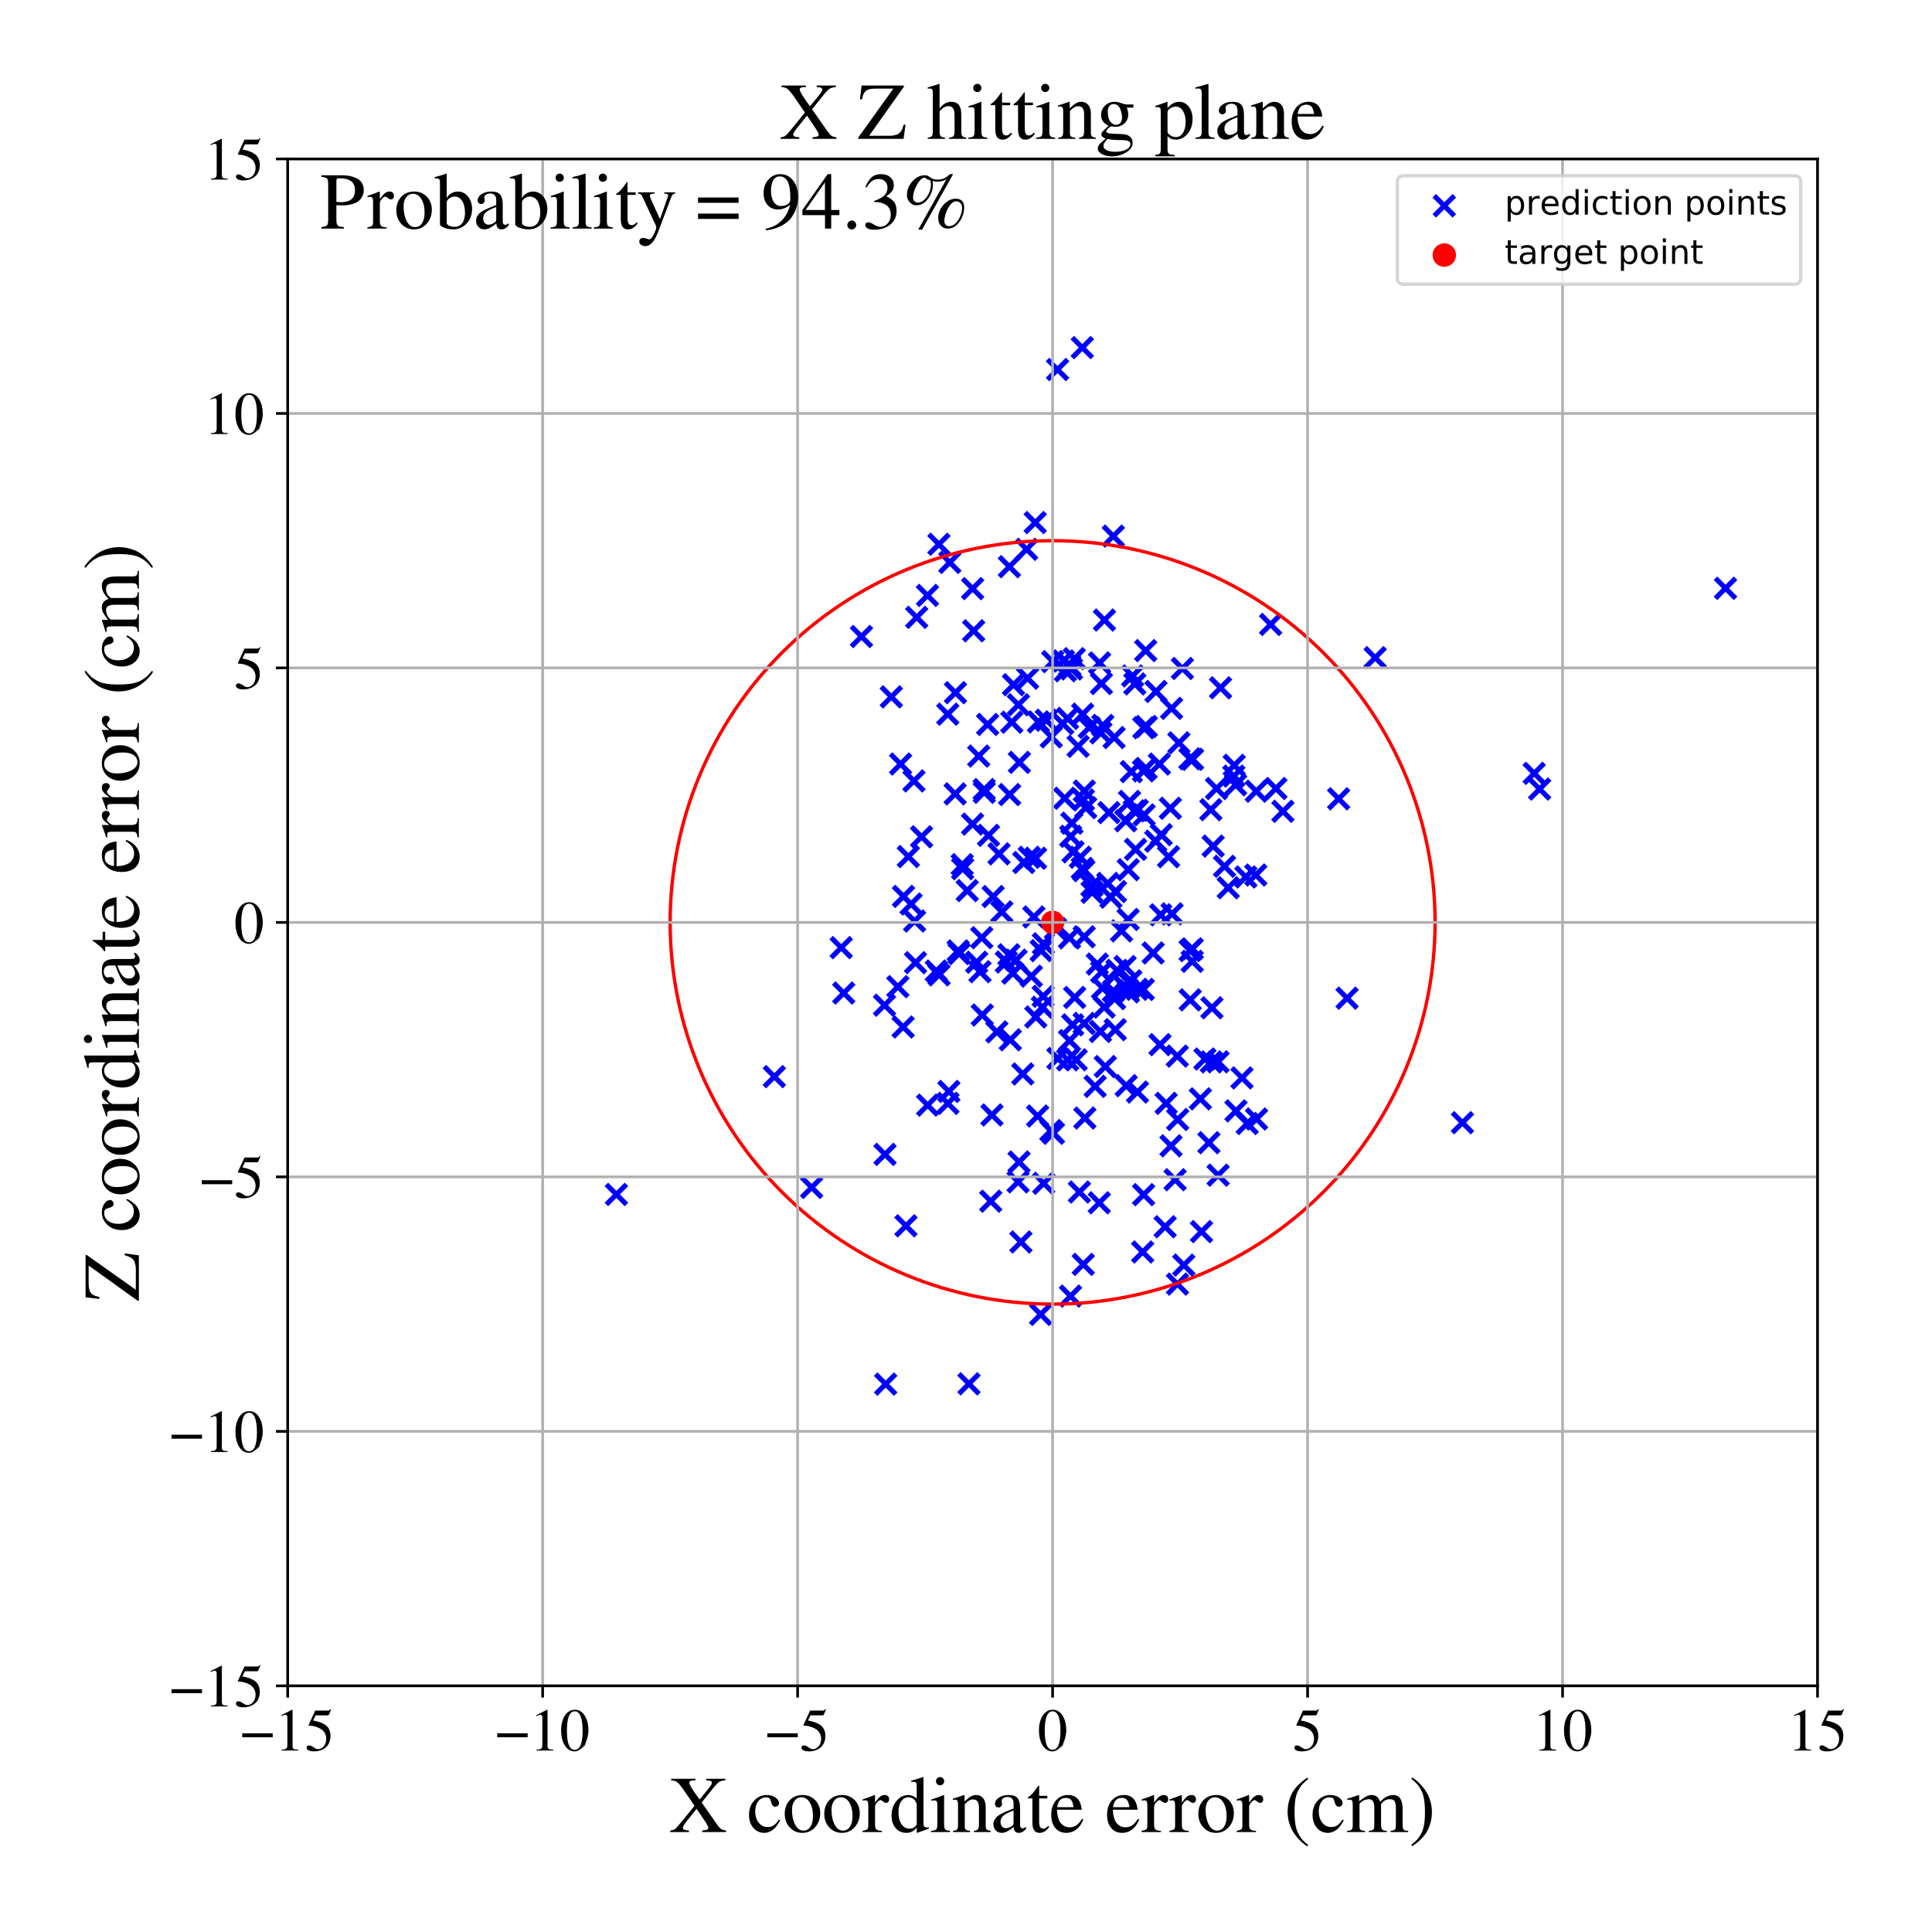 <?xml version="1.0" encoding="utf-8" standalone="no"?>
<!DOCTYPE svg PUBLIC "-//W3C//DTD SVG 1.1//EN"
  "http://www.w3.org/Graphics/SVG/1.1/DTD/svg11.dtd">
<!-- Created with matplotlib (https://matplotlib.org/) -->
<svg height="576pt" version="1.1" viewBox="0 0 576 576" width="576pt" xmlns="http://www.w3.org/2000/svg" xmlns:xlink="http://www.w3.org/1999/xlink">
 <defs>
  <style type="text/css">
*{stroke-linecap:butt;stroke-linejoin:round;}
  </style>
 </defs>
 <g id="figure_1">
  <g id="patch_1">
   <path d="M 0 576 
L 576 576 
L 576 0 
L 0 0 
z
" style="fill:#ffffff;"/>
  </g>
  <g id="axes_1">
   <g id="patch_2">
    <path d="M 85.766 502.609 
L 541.875 502.609 
L 541.875 47.391 
L 85.766 47.391 
z
" style="fill:#ffffff;"/>
   </g>
   <g id="PathCollection_1">
    <defs>
     <path d="M -3 3 
L 3 -3 
M -3 -3 
L 3 3 
" id="m4afc71d98a" style="stroke:#0000ff;stroke-width:1.5;"/>
    </defs>
    <g clip-path="url(#pe8c7c00ce6)">
     <use style="fill:#0000ff;stroke:#0000ff;stroke-width:1.5;" x="289.97" xlink:href="#m4afc71d98a" y="175.478"/>
     <use style="fill:#0000ff;stroke:#0000ff;stroke-width:1.5;" x="306.074" xlink:href="#m4afc71d98a" y="163.763"/>
     <use style="fill:#0000ff;stroke:#0000ff;stroke-width:1.5;" x="331.959" xlink:href="#m4afc71d98a" y="295.478"/>
     <use style="fill:#0000ff;stroke:#0000ff;stroke-width:1.5;" x="367.85" xlink:href="#m4afc71d98a" y="231.384"/>
     <use style="fill:#0000ff;stroke:#0000ff;stroke-width:1.5;" x="300.789" xlink:href="#m4afc71d98a" y="284.657"/>
     <use style="fill:#0000ff;stroke:#0000ff;stroke-width:1.5;" x="328.368" xlink:href="#m4afc71d98a" y="203.789"/>
     <use style="fill:#0000ff;stroke:#0000ff;stroke-width:1.5;" x="333.018" xlink:href="#m4afc71d98a" y="289.3"/>
     <use style="fill:#0000ff;stroke:#0000ff;stroke-width:1.5;" x="284.857" xlink:href="#m4afc71d98a" y="206.511"/>
     <use style="fill:#0000ff;stroke:#0000ff;stroke-width:1.5;" x="311.164" xlink:href="#m4afc71d98a" y="352.784"/>
     <use style="fill:#0000ff;stroke:#0000ff;stroke-width:1.5;" x="342.9" xlink:href="#m4afc71d98a" y="531.859"/>
     <use style="fill:#0000ff;stroke:#0000ff;stroke-width:1.5;" x="346.044" xlink:href="#m4afc71d98a" y="272.746"/>
     <use style="fill:#0000ff;stroke:#0000ff;stroke-width:1.5;" x="279.141" xlink:href="#m4afc71d98a" y="289.498"/>
     <use style="fill:#0000ff;stroke:#0000ff;stroke-width:1.5;" x="328.076" xlink:href="#m4afc71d98a" y="307.506"/>
     <use style="fill:#0000ff;stroke:#0000ff;stroke-width:1.5;" x="322.673" xlink:href="#m4afc71d98a" y="103.631"/>
     <use style="fill:#0000ff;stroke:#0000ff;stroke-width:1.5;" x="374.396" xlink:href="#m4afc71d98a" y="260.873"/>
     <use style="fill:#0000ff;stroke:#0000ff;stroke-width:1.5;" x="318.313" xlink:href="#m4afc71d98a" y="315.978"/>
     <use style="fill:#0000ff;stroke:#0000ff;stroke-width:1.5;" x="282.565" xlink:href="#m4afc71d98a" y="212.921"/>
     <use style="fill:#0000ff;stroke:#0000ff;stroke-width:1.5;" x="288.369" xlink:href="#m4afc71d98a" y="265.514"/>
     <use style="fill:#0000ff;stroke:#0000ff;stroke-width:1.5;" x="279.967" xlink:href="#m4afc71d98a" y="290.642"/>
     <use style="fill:#0000ff;stroke:#0000ff;stroke-width:1.5;" x="352.517" xlink:href="#m4afc71d98a" y="199.295"/>
     <use style="fill:#0000ff;stroke:#0000ff;stroke-width:1.5;" x="319.802" xlink:href="#m4afc71d98a" y="305.549"/>
     <use style="fill:#0000ff;stroke:#0000ff;stroke-width:1.5;" x="311.077" xlink:href="#m4afc71d98a" y="281.372"/>
     <use style="fill:#0000ff;stroke:#0000ff;stroke-width:1.5;" x="320.403" xlink:href="#m4afc71d98a" y="297.37"/>
     <use style="fill:#0000ff;stroke:#0000ff;stroke-width:1.5;" x="352.928" xlink:href="#m4afc71d98a" y="377.164"/>
     <use style="fill:#0000ff;stroke:#0000ff;stroke-width:1.5;" x="318.872" xlink:href="#m4afc71d98a" y="310.242"/>
     <use style="fill:#0000ff;stroke:#0000ff;stroke-width:1.5;" x="331.917" xlink:href="#m4afc71d98a" y="159.839"/>
     <use style="fill:#0000ff;stroke:#0000ff;stroke-width:1.5;" x="264.048" xlink:href="#m4afc71d98a" y="412.653"/>
     <use style="fill:#0000ff;stroke:#0000ff;stroke-width:1.5;" x="336.42" xlink:href="#m4afc71d98a" y="295.716"/>
     <use style="fill:#0000ff;stroke:#0000ff;stroke-width:1.5;" x="327.735" xlink:href="#m4afc71d98a" y="358.595"/>
     <use style="fill:#0000ff;stroke:#0000ff;stroke-width:1.5;" x="301.208" xlink:href="#m4afc71d98a" y="309.995"/>
     <use style="fill:#0000ff;stroke:#0000ff;stroke-width:1.5;" x="337.284" xlink:href="#m4afc71d98a" y="230.054"/>
     <use style="fill:#0000ff;stroke:#0000ff;stroke-width:1.5;" x="363.168" xlink:href="#m4afc71d98a" y="350.36"/>
     <use style="fill:#0000ff;stroke:#0000ff;stroke-width:1.5;" x="293.416" xlink:href="#m4afc71d98a" y="235.385"/>
     <use style="fill:#0000ff;stroke:#0000ff;stroke-width:1.5;" x="319.457" xlink:href="#m4afc71d98a" y="199.438"/>
     <use style="fill:#0000ff;stroke:#0000ff;stroke-width:1.5;" x="337.669" xlink:href="#m4afc71d98a" y="201.522"/>
     <use style="fill:#0000ff;stroke:#0000ff;stroke-width:1.5;" x="323.265" xlink:href="#m4afc71d98a" y="235.844"/>
     <use style="fill:#0000ff;stroke:#0000ff;stroke-width:1.5;" x="300.936" xlink:href="#m4afc71d98a" y="168.943"/>
     <use style="fill:#0000ff;stroke:#0000ff;stroke-width:1.5;" x="320.294" xlink:href="#m4afc71d98a" y="196.378"/>
     <use style="fill:#0000ff;stroke:#0000ff;stroke-width:1.5;" x="355.441" xlink:href="#m4afc71d98a" y="286.605"/>
     <use style="fill:#0000ff;stroke:#0000ff;stroke-width:1.5;" x="269.256" xlink:href="#m4afc71d98a" y="306.184"/>
     <use style="fill:#0000ff;stroke:#0000ff;stroke-width:1.5;" x="315.295" xlink:href="#m4afc71d98a" y="110.169"/>
     <use style="fill:#0000ff;stroke:#0000ff;stroke-width:1.5;" x="306.855" xlink:href="#m4afc71d98a" y="255.593"/>
     <use style="fill:#0000ff;stroke:#0000ff;stroke-width:1.5;" x="351.095" xlink:href="#m4afc71d98a" y="333.763"/>
     <use style="fill:#0000ff;stroke:#0000ff;stroke-width:1.5;" x="303.624" xlink:href="#m4afc71d98a" y="210.115"/>
     <use style="fill:#0000ff;stroke:#0000ff;stroke-width:1.5;" x="324.761" xlink:href="#m4afc71d98a" y="216.865"/>
     <use style="fill:#0000ff;stroke:#0000ff;stroke-width:1.5;" x="317.42" xlink:href="#m4afc71d98a" y="237.987"/>
     <use style="fill:#0000ff;stroke:#0000ff;stroke-width:1.5;" x="293.444" xlink:href="#m4afc71d98a" y="236.215"/>
     <use style="fill:#0000ff;stroke:#0000ff;stroke-width:1.5;" x="303.526" xlink:href="#m4afc71d98a" y="352.357"/>
     <use style="fill:#0000ff;stroke:#0000ff;stroke-width:1.5;" x="289.952" xlink:href="#m4afc71d98a" y="245.689"/>
     <use style="fill:#0000ff;stroke:#0000ff;stroke-width:1.5;" x="360.423" xlink:href="#m4afc71d98a" y="340.684"/>
     <use style="fill:#0000ff;stroke:#0000ff;stroke-width:1.5;" x="319.154" xlink:href="#m4afc71d98a" y="386.412"/>
     <use style="fill:#0000ff;stroke:#0000ff;stroke-width:1.5;" x="335.154" xlink:href="#m4afc71d98a" y="293.996"/>
     <use style="fill:#0000ff;stroke:#0000ff;stroke-width:1.5;" x="332.501" xlink:href="#m4afc71d98a" y="306.982"/>
     <use style="fill:#0000ff;stroke:#0000ff;stroke-width:1.5;" x="368.38" xlink:href="#m4afc71d98a" y="233.977"/>
     <use style="fill:#0000ff;stroke:#0000ff;stroke-width:1.5;" x="283.174" xlink:href="#m4afc71d98a" y="167.678"/>
     <use style="fill:#0000ff;stroke:#0000ff;stroke-width:1.5;" x="285.665" xlink:href="#m4afc71d98a" y="283.5"/>
     <use style="fill:#0000ff;stroke:#0000ff;stroke-width:1.5;" x="340.844" xlink:href="#m4afc71d98a" y="294.989"/>
     <use style="fill:#0000ff;stroke:#0000ff;stroke-width:1.5;" x="311.019" xlink:href="#m4afc71d98a" y="297.032"/>
     <use style="fill:#0000ff;stroke:#0000ff;stroke-width:1.5;" x="358.211" xlink:href="#m4afc71d98a" y="367.183"/>
     <use style="fill:#0000ff;stroke:#0000ff;stroke-width:1.5;" x="336.379" xlink:href="#m4afc71d98a" y="259.283"/>
     <use style="fill:#0000ff;stroke:#0000ff;stroke-width:1.5;" x="279.922" xlink:href="#m4afc71d98a" y="162.27"/>
     <use style="fill:#0000ff;stroke:#0000ff;stroke-width:1.5;" x="357.88" xlink:href="#m4afc71d98a" y="327.608"/>
     <use style="fill:#0000ff;stroke:#0000ff;stroke-width:1.5;" x="323.141" xlink:href="#m4afc71d98a" y="259.576"/>
     <use style="fill:#0000ff;stroke:#0000ff;stroke-width:1.5;" x="322.78" xlink:href="#m4afc71d98a" y="212.925"/>
     <use style="fill:#0000ff;stroke:#0000ff;stroke-width:1.5;" x="323.685" xlink:href="#m4afc71d98a" y="240.8"/>
     <use style="fill:#0000ff;stroke:#0000ff;stroke-width:1.5;" x="282.608" xlink:href="#m4afc71d98a" y="328.955"/>
     <use style="fill:#0000ff;stroke:#0000ff;stroke-width:1.5;" x="292.848" xlink:href="#m4afc71d98a" y="302.604"/>
     <use style="fill:#0000ff;stroke:#0000ff;stroke-width:1.5;" x="322.091" xlink:href="#m4afc71d98a" y="255.579"/>
     <use style="fill:#0000ff;stroke:#0000ff;stroke-width:1.5;" x="272.95" xlink:href="#m4afc71d98a" y="287.002"/>
     <use style="fill:#0000ff;stroke:#0000ff;stroke-width:1.5;" x="268.498" xlink:href="#m4afc71d98a" y="227.783"/>
     <use style="fill:#0000ff;stroke:#0000ff;stroke-width:1.5;" x="318.933" xlink:href="#m4afc71d98a" y="198.412"/>
     <use style="fill:#0000ff;stroke:#0000ff;stroke-width:1.5;" x="330.618" xlink:href="#m4afc71d98a" y="242.263"/>
     <use style="fill:#0000ff;stroke:#0000ff;stroke-width:1.5;" x="318.269" xlink:href="#m4afc71d98a" y="214.189"/>
     <use style="fill:#0000ff;stroke:#0000ff;stroke-width:1.5;" x="370.281" xlink:href="#m4afc71d98a" y="321.357"/>
     <use style="fill:#0000ff;stroke:#0000ff;stroke-width:1.5;" x="321.815" xlink:href="#m4afc71d98a" y="355.384"/>
     <use style="fill:#0000ff;stroke:#0000ff;stroke-width:1.5;" x="350.337" xlink:href="#m4afc71d98a" y="351.718"/>
     <use style="fill:#0000ff;stroke:#0000ff;stroke-width:1.5;" x="294.7" xlink:href="#m4afc71d98a" y="249.053"/>
     <use style="fill:#0000ff;stroke:#0000ff;stroke-width:1.5;" x="351.05" xlink:href="#m4afc71d98a" y="382.837"/>
     <use style="fill:#0000ff;stroke:#0000ff;stroke-width:1.5;" x="265.734" xlink:href="#m4afc71d98a" y="207.761"/>
     <use style="fill:#0000ff;stroke:#0000ff;stroke-width:1.5;" x="374.547" xlink:href="#m4afc71d98a" y="235.887"/>
     <use style="fill:#0000ff;stroke:#0000ff;stroke-width:1.5;" x="335.627" xlink:href="#m4afc71d98a" y="244.71"/>
     <use style="fill:#0000ff;stroke:#0000ff;stroke-width:1.5;" x="313.844" xlink:href="#m4afc71d98a" y="197.241"/>
     <use style="fill:#0000ff;stroke:#0000ff;stroke-width:1.5;" x="313.293" xlink:href="#m4afc71d98a" y="337.06"/>
     <use style="fill:#0000ff;stroke:#0000ff;stroke-width:1.5;" x="348.927" xlink:href="#m4afc71d98a" y="240.973"/>
     <use style="fill:#0000ff;stroke:#0000ff;stroke-width:1.5;" x="362.693" xlink:href="#m4afc71d98a" y="235.087"/>
     <use style="fill:#0000ff;stroke:#0000ff;stroke-width:1.5;" x="349.282" xlink:href="#m4afc71d98a" y="211.179"/>
     <use style="fill:#0000ff;stroke:#0000ff;stroke-width:1.5;" x="351.467" xlink:href="#m4afc71d98a" y="221.462"/>
     <use style="fill:#0000ff;stroke:#0000ff;stroke-width:1.5;" x="300.998" xlink:href="#m4afc71d98a" y="236.887"/>
     <use style="fill:#0000ff;stroke:#0000ff;stroke-width:1.5;" x="292.165" xlink:href="#m4afc71d98a" y="289.69"/>
     <use style="fill:#0000ff;stroke:#0000ff;stroke-width:1.5;" x="355.445" xlink:href="#m4afc71d98a" y="282.893"/>
     <use style="fill:#0000ff;stroke:#0000ff;stroke-width:1.5;" x="291.796" xlink:href="#m4afc71d98a" y="225.406"/>
     <use style="fill:#0000ff;stroke:#0000ff;stroke-width:1.5;" x="336.756" xlink:href="#m4afc71d98a" y="238.924"/>
     <use style="fill:#0000ff;stroke:#0000ff;stroke-width:1.5;" x="457.389" xlink:href="#m4afc71d98a" y="230.567"/>
     <use style="fill:#0000ff;stroke:#0000ff;stroke-width:1.5;" x="346.198" xlink:href="#m4afc71d98a" y="248.86"/>
     <use style="fill:#0000ff;stroke:#0000ff;stroke-width:1.5;" x="273.302" xlink:href="#m4afc71d98a" y="184.053"/>
     <use style="fill:#0000ff;stroke:#0000ff;stroke-width:1.5;" x="368.487" xlink:href="#m4afc71d98a" y="331.192"/>
     <use style="fill:#0000ff;stroke:#0000ff;stroke-width:1.5;" x="327.144" xlink:href="#m4afc71d98a" y="287.425"/>
     <use style="fill:#0000ff;stroke:#0000ff;stroke-width:1.5;" x="328.789" xlink:href="#m4afc71d98a" y="216.278"/>
     <use style="fill:#0000ff;stroke:#0000ff;stroke-width:1.5;" x="345.659" xlink:href="#m4afc71d98a" y="227.789"/>
     <use style="fill:#0000ff;stroke:#0000ff;stroke-width:1.5;" x="315.397" xlink:href="#m4afc71d98a" y="315.564"/>
     <use style="fill:#0000ff;stroke:#0000ff;stroke-width:1.5;" x="310.408" xlink:href="#m4afc71d98a" y="283.415"/>
     <use style="fill:#0000ff;stroke:#0000ff;stroke-width:1.5;" x="354.813" xlink:href="#m4afc71d98a" y="283.409"/>
     <use style="fill:#0000ff;stroke:#0000ff;stroke-width:1.5;" x="304.933" xlink:href="#m4afc71d98a" y="320.188"/>
     <use style="fill:#0000ff;stroke:#0000ff;stroke-width:1.5;" x="329.183" xlink:href="#m4afc71d98a" y="300.253"/>
     <use style="fill:#0000ff;stroke:#0000ff;stroke-width:1.5;" x="344.642" xlink:href="#m4afc71d98a" y="206.162"/>
     <use style="fill:#0000ff;stroke:#0000ff;stroke-width:1.5;" x="514.44" xlink:href="#m4afc71d98a" y="175.389"/>
     <use style="fill:#0000ff;stroke:#0000ff;stroke-width:1.5;" x="335.423" xlink:href="#m4afc71d98a" y="288.159"/>
     <use style="fill:#0000ff;stroke:#0000ff;stroke-width:1.5;" x="328.439" xlink:href="#m4afc71d98a" y="289.763"/>
     <use style="fill:#0000ff;stroke:#0000ff;stroke-width:1.5;" x="409.987" xlink:href="#m4afc71d98a" y="196.077"/>
     <use style="fill:#0000ff;stroke:#0000ff;stroke-width:1.5;" x="338.548" xlink:href="#m4afc71d98a" y="253.23"/>
     <use style="fill:#0000ff;stroke:#0000ff;stroke-width:1.5;" x="270.819" xlink:href="#m4afc71d98a" y="255.378"/>
     <use style="fill:#0000ff;stroke:#0000ff;stroke-width:1.5;" x="286.868" xlink:href="#m4afc71d98a" y="257.788"/>
     <use style="fill:#0000ff;stroke:#0000ff;stroke-width:1.5;" x="436.008" xlink:href="#m4afc71d98a" y="334.72"/>
     <use style="fill:#0000ff;stroke:#0000ff;stroke-width:1.5;" x="340.915" xlink:href="#m4afc71d98a" y="229.819"/>
     <use style="fill:#0000ff;stroke:#0000ff;stroke-width:1.5;" x="334.363" xlink:href="#m4afc71d98a" y="277.527"/>
     <use style="fill:#0000ff;stroke:#0000ff;stroke-width:1.5;" x="323.233" xlink:href="#m4afc71d98a" y="279.29"/>
     <use style="fill:#0000ff;stroke:#0000ff;stroke-width:1.5;" x="271.621" xlink:href="#m4afc71d98a" y="269.522"/>
     <use style="fill:#0000ff;stroke:#0000ff;stroke-width:1.5;" x="267.688" xlink:href="#m4afc71d98a" y="294.159"/>
     <use style="fill:#0000ff;stroke:#0000ff;stroke-width:1.5;" x="276.513" xlink:href="#m4afc71d98a" y="177.52"/>
     <use style="fill:#0000ff;stroke:#0000ff;stroke-width:1.5;" x="230.864" xlink:href="#m4afc71d98a" y="320.976"/>
     <use style="fill:#0000ff;stroke:#0000ff;stroke-width:1.5;" x="285.953" xlink:href="#m4afc71d98a" y="284.291"/>
     <use style="fill:#0000ff;stroke:#0000ff;stroke-width:1.5;" x="361.32" xlink:href="#m4afc71d98a" y="300.461"/>
     <use style="fill:#0000ff;stroke:#0000ff;stroke-width:1.5;" x="305.228" xlink:href="#m4afc71d98a" y="257.138"/>
     <use style="fill:#0000ff;stroke:#0000ff;stroke-width:1.5;" x="284.761" xlink:href="#m4afc71d98a" y="236.683"/>
     <use style="fill:#0000ff;stroke:#0000ff;stroke-width:1.5;" x="338.334" xlink:href="#m4afc71d98a" y="203.892"/>
     <use style="fill:#0000ff;stroke:#0000ff;stroke-width:1.5;" x="355.535" xlink:href="#m4afc71d98a" y="226.365"/>
     <use style="fill:#0000ff;stroke:#0000ff;stroke-width:1.5;" x="349.434" xlink:href="#m4afc71d98a" y="272.45"/>
     <use style="fill:#0000ff;stroke:#0000ff;stroke-width:1.5;" x="296.087" xlink:href="#m4afc71d98a" y="267.285"/>
     <use style="fill:#0000ff;stroke:#0000ff;stroke-width:1.5;" x="328.691" xlink:href="#m4afc71d98a" y="294.569"/>
     <use style="fill:#0000ff;stroke:#0000ff;stroke-width:1.5;" x="272.481" xlink:href="#m4afc71d98a" y="232.827"/>
     <use style="fill:#0000ff;stroke:#0000ff;stroke-width:1.5;" x="302.154" xlink:href="#m4afc71d98a" y="204.133"/>
     <use style="fill:#0000ff;stroke:#0000ff;stroke-width:1.5;" x="314.689" xlink:href="#m4afc71d98a" y="276.855"/>
     <use style="fill:#0000ff;stroke:#0000ff;stroke-width:1.5;" x="292.698" xlink:href="#m4afc71d98a" y="279.558"/>
     <use style="fill:#0000ff;stroke:#0000ff;stroke-width:1.5;" x="347.667" xlink:href="#m4afc71d98a" y="328.951"/>
     <use style="fill:#0000ff;stroke:#0000ff;stroke-width:1.5;" x="361.684" xlink:href="#m4afc71d98a" y="252.249"/>
     <use style="fill:#0000ff;stroke:#0000ff;stroke-width:1.5;" x="319.219" xlink:href="#m4afc71d98a" y="249.33"/>
     <use style="fill:#0000ff;stroke:#0000ff;stroke-width:1.5;" x="322.961" xlink:href="#m4afc71d98a" y="376.955"/>
     <use style="fill:#0000ff;stroke:#0000ff;stroke-width:1.5;" x="344.572" xlink:href="#m4afc71d98a" y="250.791"/>
     <use style="fill:#0000ff;stroke:#0000ff;stroke-width:1.5;" x="331.205" xlink:href="#m4afc71d98a" y="267.483"/>
     <use style="fill:#0000ff;stroke:#0000ff;stroke-width:1.5;" x="306.354" xlink:href="#m4afc71d98a" y="202.189"/>
     <use style="fill:#0000ff;stroke:#0000ff;stroke-width:1.5;" x="308.813" xlink:href="#m4afc71d98a" y="303.185"/>
     <use style="fill:#0000ff;stroke:#0000ff;stroke-width:1.5;" x="295.372" xlink:href="#m4afc71d98a" y="358.12"/>
     <use style="fill:#0000ff;stroke:#0000ff;stroke-width:1.5;" x="325.542" xlink:href="#m4afc71d98a" y="264.073"/>
     <use style="fill:#0000ff;stroke:#0000ff;stroke-width:1.5;" x="350.991" xlink:href="#m4afc71d98a" y="314.858"/>
     <use style="fill:#0000ff;stroke:#0000ff;stroke-width:1.5;" x="302.919" xlink:href="#m4afc71d98a" y="286.259"/>
     <use style="fill:#0000ff;stroke:#0000ff;stroke-width:1.5;" x="250.801" xlink:href="#m4afc71d98a" y="282.52"/>
     <use style="fill:#0000ff;stroke:#0000ff;stroke-width:1.5;" x="317.638" xlink:href="#m4afc71d98a" y="199.976"/>
     <use style="fill:#0000ff;stroke:#0000ff;stroke-width:1.5;" x="341.1" xlink:href="#m4afc71d98a" y="242.954"/>
     <use style="fill:#0000ff;stroke:#0000ff;stroke-width:1.5;" x="183.773" xlink:href="#m4afc71d98a" y="356.104"/>
     <use style="fill:#0000ff;stroke:#0000ff;stroke-width:1.5;" x="360.995" xlink:href="#m4afc71d98a" y="241.385"/>
     <use style="fill:#0000ff;stroke:#0000ff;stroke-width:1.5;" x="326.497" xlink:href="#m4afc71d98a" y="323.888"/>
     <use style="fill:#0000ff;stroke:#0000ff;stroke-width:1.5;" x="401.616" xlink:href="#m4afc71d98a" y="297.586"/>
     <use style="fill:#0000ff;stroke:#0000ff;stroke-width:1.5;" x="347.37" xlink:href="#m4afc71d98a" y="365.744"/>
     <use style="fill:#0000ff;stroke:#0000ff;stroke-width:1.5;" x="382.477" xlink:href="#m4afc71d98a" y="241.879"/>
     <use style="fill:#0000ff;stroke:#0000ff;stroke-width:1.5;" x="288.882" xlink:href="#m4afc71d98a" y="412.561"/>
     <use style="fill:#0000ff;stroke:#0000ff;stroke-width:1.5;" x="256.836" xlink:href="#m4afc71d98a" y="189.764"/>
     <use style="fill:#0000ff;stroke:#0000ff;stroke-width:1.5;" x="263.851" xlink:href="#m4afc71d98a" y="344.169"/>
     <use style="fill:#0000ff;stroke:#0000ff;stroke-width:1.5;" x="269.366" xlink:href="#m4afc71d98a" y="267.251"/>
     <use style="fill:#0000ff;stroke:#0000ff;stroke-width:1.5;" x="348.387" xlink:href="#m4afc71d98a" y="255.419"/>
     <use style="fill:#0000ff;stroke:#0000ff;stroke-width:1.5;" x="371.829" xlink:href="#m4afc71d98a" y="334.967"/>
     <use style="fill:#0000ff;stroke:#0000ff;stroke-width:1.5;" x="332.305" xlink:href="#m4afc71d98a" y="297.717"/>
     <use style="fill:#0000ff;stroke:#0000ff;stroke-width:1.5;" x="339.115" xlink:href="#m4afc71d98a" y="325.576"/>
     <use style="fill:#0000ff;stroke:#0000ff;stroke-width:1.5;" x="354.849" xlink:href="#m4afc71d98a" y="298.096"/>
     <use style="fill:#0000ff;stroke:#0000ff;stroke-width:1.5;" x="354.753" xlink:href="#m4afc71d98a" y="226.224"/>
     <use style="fill:#0000ff;stroke:#0000ff;stroke-width:1.5;" x="310.773" xlink:href="#m4afc71d98a" y="300.299"/>
     <use style="fill:#0000ff;stroke:#0000ff;stroke-width:1.5;" x="327.818" xlink:href="#m4afc71d98a" y="197.647"/>
     <use style="fill:#0000ff;stroke:#0000ff;stroke-width:1.5;" x="325.591" xlink:href="#m4afc71d98a" y="266.021"/>
     <use style="fill:#0000ff;stroke:#0000ff;stroke-width:1.5;" x="320.85" xlink:href="#m4afc71d98a" y="315.965"/>
     <use style="fill:#0000ff;stroke:#0000ff;stroke-width:1.5;" x="332.56" xlink:href="#m4afc71d98a" y="265.805"/>
     <use style="fill:#0000ff;stroke:#0000ff;stroke-width:1.5;" x="581.633" xlink:href="#m4afc71d98a" y="171.332"/>
     <use style="fill:#0000ff;stroke:#0000ff;stroke-width:1.5;" x="313.418" xlink:href="#m4afc71d98a" y="219.691"/>
     <use style="fill:#0000ff;stroke:#0000ff;stroke-width:1.5;" x="263.704" xlink:href="#m4afc71d98a" y="299.692"/>
     <use style="fill:#0000ff;stroke:#0000ff;stroke-width:1.5;" x="336.08" xlink:href="#m4afc71d98a" y="294.959"/>
     <use style="fill:#0000ff;stroke:#0000ff;stroke-width:1.5;" x="323.431" xlink:href="#m4afc71d98a" y="333.315"/>
     <use style="fill:#0000ff;stroke:#0000ff;stroke-width:1.5;" x="349.117" xlink:href="#m4afc71d98a" y="341.607"/>
     <use style="fill:#0000ff;stroke:#0000ff;stroke-width:1.5;" x="301.654" xlink:href="#m4afc71d98a" y="215.311"/>
     <use style="fill:#0000ff;stroke:#0000ff;stroke-width:1.5;" x="338.946" xlink:href="#m4afc71d98a" y="294.944"/>
     <use style="fill:#0000ff;stroke:#0000ff;stroke-width:1.5;" x="297.192" xlink:href="#m4afc71d98a" y="307.647"/>
     <use style="fill:#0000ff;stroke:#0000ff;stroke-width:1.5;" x="378.814" xlink:href="#m4afc71d98a" y="186.168"/>
     <use style="fill:#0000ff;stroke:#0000ff;stroke-width:1.5;" x="380.389" xlink:href="#m4afc71d98a" y="235.078"/>
     <use style="fill:#0000ff;stroke:#0000ff;stroke-width:1.5;" x="329.524" xlink:href="#m4afc71d98a" y="317.973"/>
     <use style="fill:#0000ff;stroke:#0000ff;stroke-width:1.5;" x="322.995" xlink:href="#m4afc71d98a" y="238.47"/>
     <use style="fill:#0000ff;stroke:#0000ff;stroke-width:1.5;" x="309.603" xlink:href="#m4afc71d98a" y="215.236"/>
     <use style="fill:#0000ff;stroke:#0000ff;stroke-width:1.5;" x="399.099" xlink:href="#m4afc71d98a" y="238.148"/>
     <use style="fill:#0000ff;stroke:#0000ff;stroke-width:1.5;" x="338.188" xlink:href="#m4afc71d98a" y="241.748"/>
     <use style="fill:#0000ff;stroke:#0000ff;stroke-width:1.5;" x="272.677" xlink:href="#m4afc71d98a" y="274.595"/>
     <use style="fill:#0000ff;stroke:#0000ff;stroke-width:1.5;" x="340.998" xlink:href="#m4afc71d98a" y="216.956"/>
     <use style="fill:#0000ff;stroke:#0000ff;stroke-width:1.5;" x="300.023" xlink:href="#m4afc71d98a" y="286.814"/>
     <use style="fill:#0000ff;stroke:#0000ff;stroke-width:1.5;" x="297.841" xlink:href="#m4afc71d98a" y="254.562"/>
     <use style="fill:#0000ff;stroke:#0000ff;stroke-width:1.5;" x="366.173" xlink:href="#m4afc71d98a" y="264.672"/>
     <use style="fill:#0000ff;stroke:#0000ff;stroke-width:1.5;" x="336.329" xlink:href="#m4afc71d98a" y="274.124"/>
     <use style="fill:#0000ff;stroke:#0000ff;stroke-width:1.5;" x="459.018" xlink:href="#m4afc71d98a" y="235.248"/>
     <use style="fill:#0000ff;stroke:#0000ff;stroke-width:1.5;" x="291.176" xlink:href="#m4afc71d98a" y="286.879"/>
     <use style="fill:#0000ff;stroke:#0000ff;stroke-width:1.5;" x="330.273" xlink:href="#m4afc71d98a" y="263.378"/>
     <use style="fill:#0000ff;stroke:#0000ff;stroke-width:1.5;" x="332.15" xlink:href="#m4afc71d98a" y="219.89"/>
     <use style="fill:#0000ff;stroke:#0000ff;stroke-width:1.5;" x="303.814" xlink:href="#m4afc71d98a" y="346.433"/>
     <use style="fill:#0000ff;stroke:#0000ff;stroke-width:1.5;" x="365.073" xlink:href="#m4afc71d98a" y="258.279"/>
     <use style="fill:#0000ff;stroke:#0000ff;stroke-width:1.5;" x="321.427" xlink:href="#m4afc71d98a" y="222.505"/>
     <use style="fill:#0000ff;stroke:#0000ff;stroke-width:1.5;" x="309.35" xlink:href="#m4afc71d98a" y="332.723"/>
     <use style="fill:#0000ff;stroke:#0000ff;stroke-width:1.5;" x="341.755" xlink:href="#m4afc71d98a" y="216.602"/>
     <use style="fill:#0000ff;stroke:#0000ff;stroke-width:1.5;" x="371.43" xlink:href="#m4afc71d98a" y="261.452"/>
     <use style="fill:#0000ff;stroke:#0000ff;stroke-width:1.5;" x="304.367" xlink:href="#m4afc71d98a" y="370.278"/>
     <use style="fill:#0000ff;stroke:#0000ff;stroke-width:1.5;" x="282.894" xlink:href="#m4afc71d98a" y="325.4"/>
     <use style="fill:#0000ff;stroke:#0000ff;stroke-width:1.5;" x="337.131" xlink:href="#m4afc71d98a" y="292.437"/>
     <use style="fill:#0000ff;stroke:#0000ff;stroke-width:1.5;" x="361.145" xlink:href="#m4afc71d98a" y="316.594"/>
     <use style="fill:#0000ff;stroke:#0000ff;stroke-width:1.5;" x="341.678" xlink:href="#m4afc71d98a" y="229.114"/>
     <use style="fill:#0000ff;stroke:#0000ff;stroke-width:1.5;" x="323.218" xlink:href="#m4afc71d98a" y="305.121"/>
     <use style="fill:#0000ff;stroke:#0000ff;stroke-width:1.5;" x="322.68" xlink:href="#m4afc71d98a" y="258.887"/>
     <use style="fill:#0000ff;stroke:#0000ff;stroke-width:1.5;" x="316.84" xlink:href="#m4afc71d98a" y="215.743"/>
     <use style="fill:#0000ff;stroke:#0000ff;stroke-width:1.5;" x="241.983" xlink:href="#m4afc71d98a" y="354.011"/>
     <use style="fill:#0000ff;stroke:#0000ff;stroke-width:1.5;" x="340.669" xlink:href="#m4afc71d98a" y="373.256"/>
     <use style="fill:#0000ff;stroke:#0000ff;stroke-width:1.5;" x="343.792" xlink:href="#m4afc71d98a" y="284.118"/>
     <use style="fill:#0000ff;stroke:#0000ff;stroke-width:1.5;" x="251.549" xlink:href="#m4afc71d98a" y="296.063"/>
     <use style="fill:#0000ff;stroke:#0000ff;stroke-width:1.5;" x="319.562" xlink:href="#m4afc71d98a" y="245.415"/>
     <use style="fill:#0000ff;stroke:#0000ff;stroke-width:1.5;" x="307.481" xlink:href="#m4afc71d98a" y="291.033"/>
     <use style="fill:#0000ff;stroke:#0000ff;stroke-width:1.5;" x="363.885" xlink:href="#m4afc71d98a" y="205.06"/>
     <use style="fill:#0000ff;stroke:#0000ff;stroke-width:1.5;" x="367.972" xlink:href="#m4afc71d98a" y="228.164"/>
     <use style="fill:#0000ff;stroke:#0000ff;stroke-width:1.5;" x="317.072" xlink:href="#m4afc71d98a" y="197.06"/>
     <use style="fill:#0000ff;stroke:#0000ff;stroke-width:1.5;" x="290.281" xlink:href="#m4afc71d98a" y="188.063"/>
     <use style="fill:#0000ff;stroke:#0000ff;stroke-width:1.5;" x="363.143" xlink:href="#m4afc71d98a" y="316.564"/>
     <use style="fill:#0000ff;stroke:#0000ff;stroke-width:1.5;" x="329.28" xlink:href="#m4afc71d98a" y="184.859"/>
     <use style="fill:#0000ff;stroke:#0000ff;stroke-width:1.5;" x="301.967" xlink:href="#m4afc71d98a" y="290.119"/>
     <use style="fill:#0000ff;stroke:#0000ff;stroke-width:1.5;" x="308.636" xlink:href="#m4afc71d98a" y="155.799"/>
     <use style="fill:#0000ff;stroke:#0000ff;stroke-width:1.5;" x="295.736" xlink:href="#m4afc71d98a" y="332.416"/>
     <use style="fill:#0000ff;stroke:#0000ff;stroke-width:1.5;" x="276.559" xlink:href="#m4afc71d98a" y="329.482"/>
     <use style="fill:#0000ff;stroke:#0000ff;stroke-width:1.5;" x="359.232" xlink:href="#m4afc71d98a" y="315.729"/>
     <use style="fill:#0000ff;stroke:#0000ff;stroke-width:1.5;" x="274.745" xlink:href="#m4afc71d98a" y="249.477"/>
     <use style="fill:#0000ff;stroke:#0000ff;stroke-width:1.5;" x="287" xlink:href="#m4afc71d98a" y="258.994"/>
     <use style="fill:#0000ff;stroke:#0000ff;stroke-width:1.5;" x="310.254" xlink:href="#m4afc71d98a" y="391.875"/>
     <use style="fill:#0000ff;stroke:#0000ff;stroke-width:1.5;" x="374.619" xlink:href="#m4afc71d98a" y="333.61"/>
     <use style="fill:#0000ff;stroke:#0000ff;stroke-width:1.5;" x="335.756" xlink:href="#m4afc71d98a" y="323.672"/>
     <use style="fill:#0000ff;stroke:#0000ff;stroke-width:1.5;" x="311.945" xlink:href="#m4afc71d98a" y="214.72"/>
     <use style="fill:#0000ff;stroke:#0000ff;stroke-width:1.5;" x="328.208" xlink:href="#m4afc71d98a" y="218.51"/>
     <use style="fill:#0000ff;stroke:#0000ff;stroke-width:1.5;" x="319.901" xlink:href="#m4afc71d98a" y="253.965"/>
     <use style="fill:#0000ff;stroke:#0000ff;stroke-width:1.5;" x="341.569" xlink:href="#m4afc71d98a" y="193.966"/>
     <use style="fill:#0000ff;stroke:#0000ff;stroke-width:1.5;" x="345.838" xlink:href="#m4afc71d98a" y="311.452"/>
     <use style="fill:#0000ff;stroke:#0000ff;stroke-width:1.5;" x="314.071" xlink:href="#m4afc71d98a" y="337.862"/>
     <use style="fill:#0000ff;stroke:#0000ff;stroke-width:1.5;" x="303.917" xlink:href="#m4afc71d98a" y="227.289"/>
     <use style="fill:#0000ff;stroke:#0000ff;stroke-width:1.5;" x="339.052" xlink:href="#m4afc71d98a" y="241.576"/>
     <use style="fill:#0000ff;stroke:#0000ff;stroke-width:1.5;" x="308.227" xlink:href="#m4afc71d98a" y="273.381"/>
     <use style="fill:#0000ff;stroke:#0000ff;stroke-width:1.5;" x="270.098" xlink:href="#m4afc71d98a" y="365.46"/>
     <use style="fill:#0000ff;stroke:#0000ff;stroke-width:1.5;" x="340.948" xlink:href="#m4afc71d98a" y="356.173"/>
     <use style="fill:#0000ff;stroke:#0000ff;stroke-width:1.5;" x="318.85" xlink:href="#m4afc71d98a" y="279.615"/>
     <use style="fill:#0000ff;stroke:#0000ff;stroke-width:1.5;" x="298.677" xlink:href="#m4afc71d98a" y="271.878"/>
     <use style="fill:#0000ff;stroke:#0000ff;stroke-width:1.5;" x="294.443" xlink:href="#m4afc71d98a" y="215.979"/>
     <use style="fill:#0000ff;stroke:#0000ff;stroke-width:1.5;" x="308.739" xlink:href="#m4afc71d98a" y="255.87"/>
    </g>
   </g>
   <g id="PathCollection_2">
    <defs>
     <path d="M 0 3 
C 0.796 3 1.559 2.684 2.121 2.121 
C 2.684 1.559 3 0.796 3 0 
C 3 -0.796 2.684 -1.559 2.121 -2.121 
C 1.559 -2.684 0.796 -3 0 -3 
C -0.796 -3 -1.559 -2.684 -2.121 -2.121 
C -2.684 -1.559 -3 -0.796 -3 0 
C -3 0.796 -2.684 1.559 -2.121 2.121 
C -1.559 2.684 -0.796 3 0 3 
z
" id="m99e76d9f24" style="stroke:#ff0000;"/>
    </defs>
    <g clip-path="url(#pe8c7c00ce6)">
     <use style="fill:#ff0000;stroke:#ff0000;" x="313.82" xlink:href="#m99e76d9f24" y="275"/>
    </g>
   </g>
   <g id="patch_3">
    <path clip-path="url(#pe8c7c00ce6)" d="M 313.82 388.805 
C 344.061 388.805 373.067 376.814 394.45 355.472 
C 415.833 334.131 427.848 305.181 427.848 275 
C 427.848 244.819 415.833 215.869 394.45 194.528 
C 373.067 173.186 344.061 161.195 313.82 161.195 
C 283.58 161.195 254.574 173.186 233.191 194.528 
C 211.808 215.869 199.793 244.819 199.793 275 
C 199.793 305.181 211.808 334.131 233.191 355.472 
C 254.574 376.814 283.58 388.805 313.82 388.805 
z
" style="fill:none;stroke:#ff0000;stroke-linejoin:miter;"/>
   </g>
   <g id="matplotlib.axis_1">
    <g id="xtick_1">
     <g id="line2d_1">
      <path clip-path="url(#pe8c7c00ce6)" d="M 85.766 502.609 
L 85.766 47.391 
" style="fill:none;stroke:#b0b0b0;stroke-linecap:square;stroke-width:0.8;"/>
     </g>
     <g id="line2d_2">
      <defs>
       <path d="M 0 0 
L 0 3.5 
" id="mc884adc699" style="stroke:#000000;stroke-width:0.8;"/>
      </defs>
      <g>
       <use style="stroke:#000000;stroke-width:0.8;" x="85.766" xlink:href="#mc884adc699" y="502.609"/>
      </g>
     </g>
     <g id="text_1">
      <!-- −15 -->
      <defs>
       <path d="M 3 22 
L 3 28.594 
L 53.406 28.594 
L 53.406 22 
z
" id="FreeSerif-8722"/>
       <path d="M 18.297 59.297 
Q 16.5 59.297 11.094 57.094 
L 11.094 58.5 
L 29.094 67.594 
L 29.906 67.406 
L 29.906 7.406 
Q 29.906 3.797 31.703 2.688 
Q 33.5 1.594 39.406 1.5 
L 39.406 0 
L 11.797 0 
L 11.797 1.5 
Q 17.406 1.703 19.344 3.141 
Q 21.297 4.594 21.297 9.297 
L 21.297 54.594 
Q 21.297 59.297 18.297 59.297 
z
" id="FreeSerif-49"/>
       <path d="M 35.703 19.406 
Q 35.703 24.703 33.344 28.797 
Q 31 32.906 27.641 35.156 
Q 24.297 37.406 20.141 38.844 
Q 16 40.297 12.953 40.75 
Q 9.906 41.203 7.594 41.203 
Q 6.406 41.203 6.406 42 
Q 6.406 42.297 6.5 42.5 
L 17.406 66.203 
L 38.297 66.203 
Q 39.906 66.203 40.844 66.703 
Q 41.797 67.203 42.906 68.797 
L 43.797 68.094 
L 40 59.203 
Q 39.594 58.297 37.703 58.297 
L 18.094 58.297 
L 13.906 49.797 
Q 28.5 47.203 35.594 41.344 
Q 42.703 35.5 42.703 24.203 
Q 42.703 18.297 40.844 13.688 
Q 39 9.094 36.141 6.297 
Q 33.297 3.5 29.547 1.703 
Q 25.797 -0.094 22.344 -0.75 
Q 18.906 -1.406 15.406 -1.406 
Q 9.797 -1.406 6.5 0.25 
Q 3.203 1.906 3.203 4.797 
Q 3.203 8.5 7.5 8.5 
Q 10.297 8.5 14.75 5.391 
Q 19.203 2.297 21.797 2.297 
Q 27.703 2.297 31.703 7.25 
Q 35.703 12.203 35.703 19.406 
z
" id="FreeSerif-53"/>
      </defs>
      <g transform="translate(71.689 521.903)scale(0.18 -0.18)">
       <use xlink:href="#FreeSerif-8722"/>
       <use x="56.4" xlink:href="#FreeSerif-49"/>
       <use x="106.4" xlink:href="#FreeSerif-53"/>
      </g>
     </g>
    </g>
    <g id="xtick_2">
     <g id="line2d_3">
      <path clip-path="url(#pe8c7c00ce6)" d="M 161.784 502.609 
L 161.784 47.391 
" style="fill:none;stroke:#b0b0b0;stroke-linecap:square;stroke-width:0.8;"/>
     </g>
     <g id="line2d_4">
      <g>
       <use style="stroke:#000000;stroke-width:0.8;" x="161.784" xlink:href="#mc884adc699" y="502.609"/>
      </g>
     </g>
     <g id="text_2">
      <!-- −10 -->
      <defs>
       <path d="M 47.594 17.797 
Q 35.203 -1.406 25 -1.406 
Q 14.797 -1.406 8.594 8.391 
Q 2.406 18.203 2.406 33.594 
Q 2.406 48.094 8.594 57.844 
Q 14.797 67.594 25.406 67.594 
Q 35.203 67.594 41.391 58 
Q 47.594 48.406 47.594 33 
Q 47.594 17.797 35.203 -1.406 
z
M 25.094 65 
Q 12 65 12 32.703 
Q 12 1.203 25 1.203 
Q 38 1.203 38 32.797 
Q 38 48.5 34.703 56.75 
Q 31.406 65 25.094 65 
z
" id="FreeSerif-48"/>
      </defs>
      <g transform="translate(147.707 521.903)scale(0.18 -0.18)">
       <use xlink:href="#FreeSerif-8722"/>
       <use x="56.4" xlink:href="#FreeSerif-49"/>
       <use x="106.4" xlink:href="#FreeSerif-48"/>
      </g>
     </g>
    </g>
    <g id="xtick_3">
     <g id="line2d_5">
      <path clip-path="url(#pe8c7c00ce6)" d="M 237.802 502.609 
L 237.802 47.391 
" style="fill:none;stroke:#b0b0b0;stroke-linecap:square;stroke-width:0.8;"/>
     </g>
     <g id="line2d_6">
      <g>
       <use style="stroke:#000000;stroke-width:0.8;" x="237.802" xlink:href="#mc884adc699" y="502.609"/>
      </g>
     </g>
     <g id="text_3">
      <!-- −5 -->
      <g transform="translate(228.226 521.903)scale(0.18 -0.18)">
       <use xlink:href="#FreeSerif-8722"/>
       <use x="56.4" xlink:href="#FreeSerif-53"/>
      </g>
     </g>
    </g>
    <g id="xtick_4">
     <g id="line2d_7">
      <path clip-path="url(#pe8c7c00ce6)" d="M 313.82 502.609 
L 313.82 47.391 
" style="fill:none;stroke:#b0b0b0;stroke-linecap:square;stroke-width:0.8;"/>
     </g>
     <g id="line2d_8">
      <g>
       <use style="stroke:#000000;stroke-width:0.8;" x="313.82" xlink:href="#mc884adc699" y="502.609"/>
      </g>
     </g>
     <g id="text_4">
      <!-- 0 -->
      <g transform="translate(309.32 521.903)scale(0.18 -0.18)">
       <use xlink:href="#FreeSerif-48"/>
      </g>
     </g>
    </g>
    <g id="xtick_5">
     <g id="line2d_9">
      <path clip-path="url(#pe8c7c00ce6)" d="M 389.839 502.609 
L 389.839 47.391 
" style="fill:none;stroke:#b0b0b0;stroke-linecap:square;stroke-width:0.8;"/>
     </g>
     <g id="line2d_10">
      <g>
       <use style="stroke:#000000;stroke-width:0.8;" x="389.839" xlink:href="#mc884adc699" y="502.609"/>
      </g>
     </g>
     <g id="text_5">
      <!-- 5 -->
      <g transform="translate(385.339 521.903)scale(0.18 -0.18)">
       <use xlink:href="#FreeSerif-53"/>
      </g>
     </g>
    </g>
    <g id="xtick_6">
     <g id="line2d_11">
      <path clip-path="url(#pe8c7c00ce6)" d="M 465.857 502.609 
L 465.857 47.391 
" style="fill:none;stroke:#b0b0b0;stroke-linecap:square;stroke-width:0.8;"/>
     </g>
     <g id="line2d_12">
      <g>
       <use style="stroke:#000000;stroke-width:0.8;" x="465.857" xlink:href="#mc884adc699" y="502.609"/>
      </g>
     </g>
     <g id="text_6">
      <!-- 10 -->
      <g transform="translate(456.857 521.903)scale(0.18 -0.18)">
       <use xlink:href="#FreeSerif-49"/>
       <use x="50" xlink:href="#FreeSerif-48"/>
      </g>
     </g>
    </g>
    <g id="xtick_7">
     <g id="line2d_13">
      <path clip-path="url(#pe8c7c00ce6)" d="M 541.875 502.609 
L 541.875 47.391 
" style="fill:none;stroke:#b0b0b0;stroke-linecap:square;stroke-width:0.8;"/>
     </g>
     <g id="line2d_14">
      <g>
       <use style="stroke:#000000;stroke-width:0.8;" x="541.875" xlink:href="#mc884adc699" y="502.609"/>
      </g>
     </g>
     <g id="text_7">
      <!-- 15 -->
      <g transform="translate(532.875 521.903)scale(0.18 -0.18)">
       <use xlink:href="#FreeSerif-49"/>
       <use x="50" xlink:href="#FreeSerif-53"/>
      </g>
     </g>
    </g>
    <g id="text_8">
     <!-- X coordinate error (cm) -->
     <defs>
      <path d="M 69.594 66.203 
L 69.594 64.297 
Q 64.703 64 62.047 62.344 
Q 59.406 60.703 54.703 54.906 
L 40.094 36.703 
L 59.297 9.297 
Q 62.297 5 64.297 3.703 
Q 66.297 2.406 70.406 1.906 
L 70.406 0 
L 40.703 0 
L 40.703 1.906 
Q 44.797 2.297 46.594 2.938 
Q 48.406 3.594 48.406 5 
Q 48.406 7.203 43.297 14.797 
L 33.797 28.797 
L 21.906 14 
Q 16.703 7.5 16.703 5.406 
Q 16.703 3.703 18.297 2.953 
Q 19.906 2.203 24.297 1.906 
L 24.297 0 
L 1 0 
L 1 1.906 
Q 4.906 2.203 7 3.797 
Q 9.094 5.406 15.5 13.297 
L 31.203 32.594 
L 20.297 48.594 
Q 13.297 58.906 10.25 61.5 
Q 7.203 64.094 2.203 64.297 
L 2.203 66.203 
L 32.406 66.203 
L 32.406 64.297 
L 29.594 64.203 
Q 24.797 64.094 24.797 61.297 
Q 24.797 58.094 33.297 46.297 
L 37.5 40.406 
L 48.797 54.203 
Q 52.797 59.203 52.797 61.094 
Q 52.797 62.797 51.344 63.438 
Q 49.906 64.094 45.797 64.297 
L 45.797 66.203 
z
" id="FreeSerif-88"/>
      <path id="FreeSerif-32"/>
      <path d="M 2.5 21.297 
Q 2.5 32.406 9.047 39.203 
Q 15.594 46 24.406 46 
Q 30.703 46 35.25 42.953 
Q 39.797 39.906 39.797 35.703 
Q 39.797 34 38.391 32.75 
Q 37 31.5 35 31.5 
Q 31.594 31.5 30.297 36.094 
L 29.703 38.297 
Q 28.906 41.094 27.703 42.094 
Q 26.5 43.094 23.797 43.094 
Q 17.703 43.094 13.953 38.25 
Q 10.203 33.406 10.203 25.703 
Q 10.203 17.094 14.547 11.641 
Q 18.906 6.203 25.703 6.203 
Q 30 6.203 33.094 8.25 
Q 36.203 10.297 39.797 15.594 
L 41.203 14.703 
Q 40.203 12.703 39.453 11.391 
Q 38.703 10.094 36.75 7.5 
Q 34.797 4.906 32.891 3.297 
Q 31 1.703 27.891 0.344 
Q 24.797 -1 21.5 -1 
Q 13.203 -1 7.844 5.25 
Q 2.5 11.5 2.5 21.297 
z
" id="FreeSerif-99"/>
      <path d="M 24.594 46 
Q 34.203 46 40.391 39.594 
Q 46.594 33.203 46.594 23.406 
Q 46.594 13 40.188 6 
Q 33.797 -1 24.391 -1 
Q 15 -1 8.75 5.75 
Q 2.5 12.5 2.5 22.594 
Q 2.5 32.906 8.641 39.453 
Q 14.797 46 24.594 46 
z
M 11.5 27.5 
Q 11.5 16.797 15.391 9.297 
Q 19.297 1.797 25.594 1.797 
Q 31.203 1.797 34.391 6.594 
Q 37.594 11.406 37.594 19.906 
Q 37.594 30.203 33.594 36.703 
Q 29.594 43.203 23.297 43.203 
Q 18 43.203 14.75 38.891 
Q 11.5 34.594 11.5 27.5 
z
" id="FreeSerif-111"/>
      <path d="M 30.094 36.203 
Q 28.594 36.203 26.391 37.953 
Q 24.203 39.703 23.5 39.703 
Q 21.5 39.703 19 36.797 
Q 16.5 33.906 16.5 31.5 
L 16.5 9 
Q 16.5 4.703 18.203 3.203 
Q 19.906 1.703 25 1.5 
L 25 0 
L 1 0 
L 1 1.5 
Q 5.797 2.406 6.938 3.5 
Q 8.094 4.594 8.094 8.406 
L 8.094 33.406 
Q 8.094 36.703 7.344 38.047 
Q 6.594 39.406 4.703 39.406 
Q 3.094 39.406 1.203 39 
L 1.203 40.594 
Q 9.203 43.203 16 46 
L 16.5 45.797 
L 16.5 36.594 
Q 20.203 41.906 22.797 43.953 
Q 25.406 46 28.5 46 
Q 31.094 46 32.547 44.594 
Q 34 43.203 34 40.703 
Q 34 38.594 32.953 37.391 
Q 31.906 36.203 30.094 36.203 
z
" id="FreeSerif-114"/>
      <path d="M 34.203 -1 
L 33.797 -0.703 
L 33.797 5.703 
Q 29 -1 21 -1 
Q 12.703 -1 7.594 4.953 
Q 2.5 10.906 2.5 20.5 
Q 2.5 31.094 8.594 38.547 
Q 14.703 46 23.297 46 
Q 28.703 46 33.797 41.703 
L 33.797 57.297 
Q 33.797 60.406 32.891 61.406 
Q 32 62.406 29.203 62.406 
Q 27.797 62.406 27 62.297 
L 27 63.906 
Q 36.094 66.297 41.703 68.297 
L 42.203 68.094 
L 42.203 11.406 
Q 42.203 7.906 43.047 6.797 
Q 43.906 5.703 46.594 5.703 
Q 47.094 5.703 48.906 5.797 
L 48.906 4.203 
z
M 24.906 4.203 
Q 28.703 4.203 31.25 6.344 
Q 33.797 8.5 33.797 10.203 
L 33.797 33.203 
Q 33.797 37.203 30.688 40.203 
Q 27.594 43.203 23.594 43.203 
Q 17.906 43.203 14.5 38.094 
Q 11.094 33 11.094 24.5 
Q 11.094 15.297 14.891 9.75 
Q 18.703 4.203 24.906 4.203 
z
" id="FreeSerif-100"/>
      <path d="M 6.203 39.297 
Q 4 39.297 2 39 
L 2 40.5 
Q 9 42.5 17.5 46 
L 17.906 45.703 
L 17.906 10.203 
Q 17.906 4.797 19.156 3.344 
Q 20.406 1.906 25.297 1.5 
L 25.297 0 
L 1.594 0 
L 1.594 1.5 
Q 6.797 1.797 8.141 3.297 
Q 9.5 4.797 9.5 10.203 
L 9.5 33.406 
Q 9.5 36.703 8.75 38 
Q 8 39.297 6.203 39.297 
z
M 12.797 68.297 
Q 15 68.297 16.5 66.797 
Q 18 65.297 18 63.203 
Q 18 61 16.5 59.547 
Q 15 58.094 12.797 58.094 
Q 10.703 58.094 9.25 59.594 
Q 7.797 61.094 7.797 63.188 
Q 7.797 65.297 9.297 66.797 
Q 10.797 68.297 12.797 68.297 
z
" id="FreeSerif-105"/>
      <path d="M 1 39.797 
L 1 41.5 
Q 8.406 43.703 14.797 46 
L 15.5 45.797 
L 15.5 37.906 
Q 20.594 42.703 23.547 44.344 
Q 26.5 46 30 46 
Q 35.5 46 38.641 42.047 
Q 41.797 38.094 41.797 31 
L 41.797 8.094 
Q 41.797 4.406 43 3.156 
Q 44.203 1.906 47.906 1.5 
L 47.906 0 
L 27.094 0 
L 27.094 1.5 
Q 30.906 1.797 32.156 3.5 
Q 33.406 5.203 33.406 9.906 
L 33.406 30.797 
Q 33.406 40.5 26.094 40.5 
Q 23.594 40.5 21.5 39.344 
Q 19.406 38.203 15.797 34.797 
L 15.797 6.703 
Q 15.797 4 17.188 2.891 
Q 18.594 1.797 22.406 1.5 
L 22.406 0 
L 1.203 0 
L 1.203 1.5 
Q 5 1.797 6.203 3.25 
Q 7.406 4.703 7.406 9 
L 7.406 33.797 
Q 7.406 37.5 6.594 38.844 
Q 5.797 40.203 3.703 40.203 
Q 1.797 40.203 1 39.797 
z
" id="FreeSerif-110"/>
      <path d="M 2.5 9.703 
Q 2.5 11.5 2.891 13.047 
Q 3.297 14.594 4.297 15.938 
Q 5.297 17.297 6.188 18.391 
Q 7.094 19.5 8.891 20.641 
Q 10.703 21.797 11.891 22.547 
Q 13.094 23.297 15.547 24.344 
Q 18 25.406 19.297 25.953 
Q 20.594 26.5 23.391 27.594 
Q 26.203 28.703 27.5 29.203 
L 27.5 35.297 
Q 27.5 43.594 19.906 43.594 
Q 16.906 43.594 14.797 42.141 
Q 12.703 40.703 12.703 38.703 
Q 12.703 37.906 12.953 36.5 
Q 13.203 35.094 13.203 34.703 
Q 13.203 33 11.844 31.75 
Q 10.5 30.5 8.703 30.5 
Q 7 30.5 5.703 31.797 
Q 4.406 33.094 4.406 34.797 
Q 4.406 39.5 9.25 42.75 
Q 14.094 46 21.203 46 
Q 29.406 46 32.5 42.047 
Q 35.594 38.094 35.594 30 
L 35.594 10.5 
Q 35.594 7.203 36.25 5.953 
Q 36.906 4.703 38.594 4.703 
Q 40.703 4.703 43 6.594 
L 43 4 
Q 40.406 1.094 38.453 0.047 
Q 36.5 -1 34 -1 
Q 30.906 -1 29.453 0.703 
Q 28 2.406 27.594 6.297 
Q 19 -1 13 -1 
Q 8.406 -1 5.453 2 
Q 2.5 5 2.5 9.703 
z
M 27.5 12.297 
L 27.5 26.797 
Q 18.5 23.5 14.891 20.391 
Q 11.297 17.297 11.297 12.906 
Q 11.297 8.797 13.297 6.797 
Q 15.297 4.797 17.594 4.797 
Q 21 4.797 24.906 7.094 
Q 26.5 8 27 9 
Q 27.5 10 27.5 12.297 
z
" id="FreeSerif-97"/>
      <path d="M 25.906 45 
L 25.906 41.797 
L 15.797 41.797 
L 15.797 13.203 
Q 15.797 8.5 17 6.344 
Q 18.203 4.203 21 4.203 
Q 24.094 4.203 27 7.703 
L 28.297 6.594 
Q 23.5 -1 16.297 -1 
Q 7.406 -1 7.406 11.703 
L 7.406 41.797 
L 2.094 41.797 
Q 1.703 42.094 1.703 42.5 
Q 1.703 43 2 43.297 
Q 2.297 43.594 3.141 44.141 
Q 4 44.703 5.203 45.641 
Q 6.406 46.594 8.5 49.094 
Q 10.594 51.594 13.094 55.094 
Q 14.703 57.406 15.094 57.906 
Q 15.797 57.906 15.797 56.594 
L 15.797 45 
z
" id="FreeSerif-116"/>
      <path d="M 9.703 27.703 
Q 9.906 21.406 11.406 16.844 
Q 12.906 12.297 15.297 10.047 
Q 17.703 7.797 20.141 6.844 
Q 22.594 5.906 25.297 5.906 
Q 30.094 5.906 33.641 8.297 
Q 37.203 10.703 40.797 16.406 
L 42.406 15.703 
Q 39.297 7.594 33.797 3.297 
Q 28.297 -1 21.203 -1 
Q 12.594 -1 7.547 5.047 
Q 2.5 11.094 2.5 21.406 
Q 2.5 32.5 8.344 39.25 
Q 14.203 46 23.406 46 
Q 31 46 35.203 41.453 
Q 39.406 36.906 40.5 27.703 
z
M 9.906 30.906 
L 30.297 30.906 
Q 29.297 37.406 27.188 39.906 
Q 25.094 42.406 20.5 42.406 
Q 11.5 42.406 9.906 30.906 
z
" id="FreeSerif-101"/>
      <path d="M 29.203 -17.703 
Q 26.594 -16.094 23.797 -13.844 
Q 21 -11.594 17.453 -7.594 
Q 13.906 -3.594 11.203 0.953 
Q 8.5 5.5 6.641 11.891 
Q 4.797 18.297 4.797 25.203 
Q 4.797 32.406 6.641 38.844 
Q 8.5 45.297 11 49.547 
Q 13.5 53.797 17.344 57.75 
Q 21.203 61.703 23.703 63.594 
Q 26.203 65.5 29.5 67.594 
L 30.406 66 
Q 26 62.406 23.297 59.5 
Q 20.594 56.594 18.094 51.938 
Q 15.594 47.297 14.5 40.844 
Q 13.406 34.406 13.406 25.5 
Q 13.406 16.203 14.5 9.5 
Q 15.594 2.797 18.094 -1.953 
Q 20.594 -6.703 23.297 -9.703 
Q 26 -12.703 30.406 -16.094 
z
" id="FreeSerif-40"/>
      <path d="M 1.297 39.797 
L 1.297 41.5 
Q 8.5 43.5 15.297 46 
L 16 45.797 
L 16 38.297 
Q 22.203 43 25.203 44.5 
Q 28.203 46 31.5 46 
Q 39.406 46 42.094 37.594 
Q 49.906 46 58.406 46 
Q 70 46 70 28.203 
L 70 7.594 
Q 70 2 74.297 1.703 
L 76.906 1.5 
L 76.906 0 
L 55 0 
L 55 1.5 
Q 59.406 2 60.5 3.203 
Q 61.594 4.406 61.594 8.703 
L 61.594 29.797 
Q 61.594 36 60 38.391 
Q 58.406 40.797 54.094 40.797 
Q 47.5 40.797 43.203 34.703 
L 43.203 9.5 
Q 43.203 4.797 44.641 3.188 
Q 46.094 1.594 50.406 1.5 
L 50.406 0 
L 28 0 
L 28 1.5 
Q 32.297 1.797 33.547 3.094 
Q 34.797 4.406 34.797 8.594 
L 34.797 30.297 
Q 34.797 40.797 28.203 40.797 
Q 25.406 40.797 21.953 39.391 
Q 18.5 38 16.406 34.906 
L 16.406 6.703 
Q 16.406 3.797 17.797 2.75 
Q 19.203 1.703 23.203 1.5 
L 23.203 0 
L 1 0 
L 1 1.5 
Q 5.203 1.594 6.594 3 
Q 8 4.406 8 8.5 
L 8 33.797 
Q 8 37.406 7.25 38.797 
Q 6.5 40.203 4.5 40.203 
Q 3 40.203 1.297 39.797 
z
" id="FreeSerif-109"/>
      <path d="M 4.047 67.703 
Q 6.656 66.094 9.453 63.844 
Q 12.25 61.594 15.797 57.594 
Q 19.344 53.594 22.047 49.047 
Q 24.75 44.5 26.594 38.094 
Q 28.453 31.703 28.453 24.797 
Q 28.453 17.594 26.594 11.141 
Q 24.75 4.703 22.25 0.453 
Q 19.75 -3.797 15.891 -7.75 
Q 12.047 -11.703 9.547 -13.594 
Q 7.047 -15.5 3.75 -17.594 
L 2.844 -16 
Q 7.25 -12.406 9.953 -9.5 
Q 12.656 -6.594 15.156 -1.938 
Q 17.656 2.703 18.75 9.141 
Q 19.844 15.594 19.844 24.5 
Q 19.844 33.797 18.75 40.5 
Q 17.656 47.203 15.156 51.953 
Q 12.656 56.703 9.953 59.703 
Q 7.25 62.703 2.844 66.094 
z
" id="FreeSerif-41"/>
     </defs>
     <g transform="translate(199.571 546.201)scale(0.24 -0.24)">
      <use xlink:href="#FreeSerif-88"/>
      <use x="71.4" xlink:href="#FreeSerif-32"/>
      <use x="96.4" xlink:href="#FreeSerif-99"/>
      <use x="140.784" xlink:href="#FreeSerif-111"/>
      <use x="189.884" xlink:href="#FreeSerif-111"/>
      <use x="238.969" xlink:href="#FreeSerif-114"/>
      <use x="273.453" xlink:href="#FreeSerif-100"/>
      <use x="323.353" xlink:href="#FreeSerif-105"/>
      <use x="351.137" xlink:href="#FreeSerif-110"/>
      <use x="400.037" xlink:href="#FreeSerif-97"/>
      <use x="443.522" xlink:href="#FreeSerif-116"/>
      <use x="471.822" xlink:href="#FreeSerif-101"/>
      <use x="516.222" xlink:href="#FreeSerif-32"/>
      <use x="541.222" xlink:href="#FreeSerif-101"/>
      <use x="585.606" xlink:href="#FreeSerif-114"/>
      <use x="620.106" xlink:href="#FreeSerif-114"/>
      <use x="654.59" xlink:href="#FreeSerif-111"/>
      <use x="703.675" xlink:href="#FreeSerif-114"/>
      <use x="738.175" xlink:href="#FreeSerif-32"/>
      <use x="763.175" xlink:href="#FreeSerif-40"/>
      <use x="796.475" xlink:href="#FreeSerif-99"/>
      <use x="840.859" xlink:href="#FreeSerif-109"/>
      <use x="918.759" xlink:href="#FreeSerif-41"/>
     </g>
    </g>
   </g>
   <g id="matplotlib.axis_2">
    <g id="ytick_1">
     <g id="line2d_15">
      <path clip-path="url(#pe8c7c00ce6)" d="M 85.766 502.609 
L 541.875 502.609 
" style="fill:none;stroke:#b0b0b0;stroke-linecap:square;stroke-width:0.8;"/>
     </g>
     <g id="line2d_16">
      <defs>
       <path d="M 0 0 
L -3.5 0 
" id="m6400071b0b" style="stroke:#000000;stroke-width:0.8;"/>
      </defs>
      <g>
       <use style="stroke:#000000;stroke-width:0.8;" x="85.766" xlink:href="#m6400071b0b" y="502.609"/>
      </g>
     </g>
     <g id="text_9">
      <!-- −15 -->
      <g transform="translate(50.612 508.756)scale(0.18 -0.18)">
       <use xlink:href="#FreeSerif-8722"/>
       <use x="56.4" xlink:href="#FreeSerif-49"/>
       <use x="106.4" xlink:href="#FreeSerif-53"/>
      </g>
     </g>
    </g>
    <g id="ytick_2">
     <g id="line2d_17">
      <path clip-path="url(#pe8c7c00ce6)" d="M 85.766 426.74 
L 541.875 426.74 
" style="fill:none;stroke:#b0b0b0;stroke-linecap:square;stroke-width:0.8;"/>
     </g>
     <g id="line2d_18">
      <g>
       <use style="stroke:#000000;stroke-width:0.8;" x="85.766" xlink:href="#m6400071b0b" y="426.74"/>
      </g>
     </g>
     <g id="text_10">
      <!-- −10 -->
      <g transform="translate(50.612 432.886)scale(0.18 -0.18)">
       <use xlink:href="#FreeSerif-8722"/>
       <use x="56.4" xlink:href="#FreeSerif-49"/>
       <use x="106.4" xlink:href="#FreeSerif-48"/>
      </g>
     </g>
    </g>
    <g id="ytick_3">
     <g id="line2d_19">
      <path clip-path="url(#pe8c7c00ce6)" d="M 85.766 350.87 
L 541.875 350.87 
" style="fill:none;stroke:#b0b0b0;stroke-linecap:square;stroke-width:0.8;"/>
     </g>
     <g id="line2d_20">
      <g>
       <use style="stroke:#000000;stroke-width:0.8;" x="85.766" xlink:href="#m6400071b0b" y="350.87"/>
      </g>
     </g>
     <g id="text_11">
      <!-- −5 -->
      <g transform="translate(59.612 357.017)scale(0.18 -0.18)">
       <use xlink:href="#FreeSerif-8722"/>
       <use x="56.4" xlink:href="#FreeSerif-53"/>
      </g>
     </g>
    </g>
    <g id="ytick_4">
     <g id="line2d_21">
      <path clip-path="url(#pe8c7c00ce6)" d="M 85.766 275 
L 541.875 275 
" style="fill:none;stroke:#b0b0b0;stroke-linecap:square;stroke-width:0.8;"/>
     </g>
     <g id="line2d_22">
      <g>
       <use style="stroke:#000000;stroke-width:0.8;" x="85.766" xlink:href="#m6400071b0b" y="275"/>
      </g>
     </g>
     <g id="text_12">
      <!-- 0 -->
      <g transform="translate(69.766 281.147)scale(0.18 -0.18)">
       <use xlink:href="#FreeSerif-48"/>
      </g>
     </g>
    </g>
    <g id="ytick_5">
     <g id="line2d_23">
      <path clip-path="url(#pe8c7c00ce6)" d="M 85.766 199.13 
L 541.875 199.13 
" style="fill:none;stroke:#b0b0b0;stroke-linecap:square;stroke-width:0.8;"/>
     </g>
     <g id="line2d_24">
      <g>
       <use style="stroke:#000000;stroke-width:0.8;" x="85.766" xlink:href="#m6400071b0b" y="199.13"/>
      </g>
     </g>
     <g id="text_13">
      <!-- 5 -->
      <g transform="translate(69.766 205.277)scale(0.18 -0.18)">
       <use xlink:href="#FreeSerif-53"/>
      </g>
     </g>
    </g>
    <g id="ytick_6">
     <g id="line2d_25">
      <path clip-path="url(#pe8c7c00ce6)" d="M 85.766 123.26 
L 541.875 123.26 
" style="fill:none;stroke:#b0b0b0;stroke-linecap:square;stroke-width:0.8;"/>
     </g>
     <g id="line2d_26">
      <g>
       <use style="stroke:#000000;stroke-width:0.8;" x="85.766" xlink:href="#m6400071b0b" y="123.26"/>
      </g>
     </g>
     <g id="text_14">
      <!-- 10 -->
      <g transform="translate(60.766 129.407)scale(0.18 -0.18)">
       <use xlink:href="#FreeSerif-49"/>
       <use x="50" xlink:href="#FreeSerif-48"/>
      </g>
     </g>
    </g>
    <g id="ytick_7">
     <g id="line2d_27">
      <path clip-path="url(#pe8c7c00ce6)" d="M 85.766 47.391 
L 541.875 47.391 
" style="fill:none;stroke:#b0b0b0;stroke-linecap:square;stroke-width:0.8;"/>
     </g>
     <g id="line2d_28">
      <g>
       <use style="stroke:#000000;stroke-width:0.8;" x="85.766" xlink:href="#m6400071b0b" y="47.391"/>
      </g>
     </g>
     <g id="text_15">
      <!-- 15 -->
      <g transform="translate(60.766 53.537)scale(0.18 -0.18)">
       <use xlink:href="#FreeSerif-49"/>
       <use x="50" xlink:href="#FreeSerif-53"/>
      </g>
     </g>
    </g>
    <g id="text_16">
     <!-- Z coordinate error (cm) -->
     <defs>
      <path d="M 40.297 3.797 
Q 43.094 3.797 45.391 4.297 
Q 47.703 4.797 49.25 5.297 
Q 50.797 5.797 52.141 7.188 
Q 53.5 8.594 54.141 9.297 
Q 54.797 10 55.594 12.047 
Q 56.406 14.094 56.594 14.688 
Q 56.797 15.297 57.5 17.594 
L 59.797 17.594 
L 57.406 0 
L 1 0 
L 1 1.5 
L 44.703 62.406 
L 22.594 62.406 
Q 17.5 62.406 14.203 61.406 
Q 10.906 60.406 9.25 58.203 
Q 7.594 56 7 54.203 
Q 6.406 52.406 5.797 49.094 
L 3.203 49.094 
L 5.203 66.203 
L 57.797 66.203 
L 57.797 64.703 
L 14.594 3.797 
z
" id="FreeSerif-90"/>
     </defs>
     <g transform="translate(41.404 388.036)rotate(-90)scale(0.24 -0.24)">
      <use xlink:href="#FreeSerif-90"/>
      <use x="61.3" xlink:href="#FreeSerif-32"/>
      <use x="86.3" xlink:href="#FreeSerif-99"/>
      <use x="130.684" xlink:href="#FreeSerif-111"/>
      <use x="179.784" xlink:href="#FreeSerif-111"/>
      <use x="228.869" xlink:href="#FreeSerif-114"/>
      <use x="263.353" xlink:href="#FreeSerif-100"/>
      <use x="313.253" xlink:href="#FreeSerif-105"/>
      <use x="341.037" xlink:href="#FreeSerif-110"/>
      <use x="389.937" xlink:href="#FreeSerif-97"/>
      <use x="433.422" xlink:href="#FreeSerif-116"/>
      <use x="461.722" xlink:href="#FreeSerif-101"/>
      <use x="506.122" xlink:href="#FreeSerif-32"/>
      <use x="531.122" xlink:href="#FreeSerif-101"/>
      <use x="575.506" xlink:href="#FreeSerif-114"/>
      <use x="610.006" xlink:href="#FreeSerif-114"/>
      <use x="644.49" xlink:href="#FreeSerif-111"/>
      <use x="693.575" xlink:href="#FreeSerif-114"/>
      <use x="728.075" xlink:href="#FreeSerif-32"/>
      <use x="753.075" xlink:href="#FreeSerif-40"/>
      <use x="786.375" xlink:href="#FreeSerif-99"/>
      <use x="830.759" xlink:href="#FreeSerif-109"/>
      <use x="908.659" xlink:href="#FreeSerif-41"/>
     </g>
    </g>
   </g>
   <g id="patch_4">
    <path d="M 85.766 502.609 
L 85.766 47.391 
" style="fill:none;stroke:#000000;stroke-linecap:square;stroke-linejoin:miter;stroke-width:0.8;"/>
   </g>
   <g id="patch_5">
    <path d="M 541.875 502.609 
L 541.875 47.391 
" style="fill:none;stroke:#000000;stroke-linecap:square;stroke-linejoin:miter;stroke-width:0.8;"/>
   </g>
   <g id="patch_6">
    <path d="M 85.766 502.609 
L 541.875 502.609 
" style="fill:none;stroke:#000000;stroke-linecap:square;stroke-linejoin:miter;stroke-width:0.8;"/>
   </g>
   <g id="patch_7">
    <path d="M 85.766 47.391 
L 541.875 47.391 
" style="fill:none;stroke:#000000;stroke-linecap:square;stroke-linejoin:miter;stroke-width:0.8;"/>
   </g>
   <g id="text_17">
    <!-- Probability = 94.3% -->
    <defs>
     <path d="M 54.094 48.094 
Q 54.094 45.5 53.5 43.094 
Q 52.906 40.703 51.156 38 
Q 49.406 35.297 46.5 33.344 
Q 43.594 31.406 38.594 30.094 
Q 33.594 28.797 27 28.797 
Q 24 28.797 20.094 29.094 
L 20.094 10.906 
Q 20.094 5.406 21.844 3.75 
Q 23.594 2.094 29.5 1.906 
L 29.5 0 
L 1.5 0 
L 1.5 1.906 
Q 7.203 2.406 8.547 4.047 
Q 9.906 5.703 9.906 12 
L 9.906 55.297 
Q 9.906 60.703 8.5 62.203 
Q 7.094 63.703 1.5 64.297 
L 1.5 66.203 
L 27.906 66.203 
Q 32.406 66.203 36.594 65.344 
Q 40.797 64.5 44.938 62.594 
Q 49.094 60.703 51.594 57 
Q 54.094 53.297 54.094 48.094 
z
M 20.094 59.094 
L 20.094 33.094 
Q 23.594 32.797 25.797 32.797 
Q 43.203 32.797 43.203 47.5 
Q 43.203 55.203 38.391 58.844 
Q 33.594 62.5 23.5 62.5 
Q 21.5 62.5 20.797 61.797 
Q 20.094 61.094 20.094 59.094 
z
" id="FreeSerif-80"/>
     <path d="M 16 68.094 
L 16 37.5 
Q 17.5 41.203 21.391 43.594 
Q 25.297 46 29.906 46 
Q 37.406 46 42.453 39.75 
Q 47.5 33.5 47.5 24.297 
Q 47.5 13.594 40.75 6.297 
Q 34 -1 24.094 -1 
Q 18.094 -1 12.844 1.047 
Q 7.594 3.094 7.594 5.406 
L 7.594 57.297 
Q 7.594 60.406 6.641 61.406 
Q 5.703 62.406 2.703 62.406 
Q 1.594 62.406 1 62.297 
L 1 63.906 
Q 8.703 65.797 15.5 68.297 
z
M 16 32.203 
L 16 7 
Q 16 5.094 18.891 3.641 
Q 21.797 2.203 25.703 2.203 
Q 31.906 2.203 35.297 6.797 
Q 38.703 11.406 38.703 19.703 
Q 38.703 28.797 35.25 34.25 
Q 31.797 39.703 25.906 39.703 
Q 22 39.703 19 37.391 
Q 16 35.094 16 32.203 
z
" id="FreeSerif-98"/>
     <path d="M 1 62.297 
L 1 63.906 
Q 10.906 66.297 16.906 68.297 
L 17.297 68.094 
L 17.297 8.406 
Q 17.297 4.297 18.641 3.047 
Q 20 1.797 24.797 1.5 
L 24.797 0 
L 1.203 0 
L 1.203 1.5 
Q 5.906 1.906 7.406 3.297 
Q 8.906 4.703 8.906 8.703 
L 8.906 56.406 
Q 8.906 59.906 8 61.203 
Q 7.094 62.5 4.703 62.5 
Q 2.703 62.5 1 62.297 
z
" id="FreeSerif-108"/>
     <path d="M 14.203 -13.406 
Q 17 -13.406 20.094 -7.203 
Q 23.203 -1 23.203 1.906 
Q 23.203 3.203 18.797 12 
L 5.594 40.406 
Q 4.406 43 0.5 43.594 
L 0.5 45 
L 21.094 45 
L 21.094 43.5 
Q 17.906 43.406 16.594 42.797 
Q 15.297 42.203 15.297 40.797 
Q 15.297 39.297 16.297 37 
L 27.797 11.703 
L 37.5 39.297 
Q 37.906 40.203 37.906 41 
Q 37.906 43.5 33.094 43.5 
L 33.094 45 
L 46.594 45 
L 46.594 43.5 
Q 44.797 43.297 43.75 42.344 
Q 42.703 41.406 41.797 39 
L 26.406 -1.797 
Q 22.406 -12.594 18.453 -17.188 
Q 14.5 -21.797 9.5 -21.797 
Q 6.297 -21.797 4.188 -20.141 
Q 2.094 -18.5 2.094 -16 
Q 2.094 -14.203 3.391 -12.891 
Q 4.703 -11.594 6.406 -11.594 
Q 8.594 -11.594 11.094 -12.5 
Q 13.594 -13.406 14.203 -13.406 
z
" id="FreeSerif-121"/>
     <path d="M 53.406 38.594 
L 53.406 32 
L 3 32 
L 3 38.594 
z
M 53.406 18.594 
L 53.406 12 
L 3 12 
L 3 18.594 
z
" id="FreeSerif-61"/>
     <path d="M 5.906 -2.203 
L 5.594 -0.203 
Q 17 1.797 24.953 9.5 
Q 32.906 17.203 36 29.406 
Q 28.594 23.703 21 23.703 
Q 12.906 23.703 7.953 29.297 
Q 3 34.906 3 44 
Q 3 54.094 8.953 60.844 
Q 14.906 67.594 23.797 67.594 
Q 33.5 67.594 39.703 59.688 
Q 45.906 51.797 45.906 39.406 
Q 45.906 35.406 45.203 31.203 
Q 44.5 27 41.953 21.25 
Q 39.406 15.5 35.297 10.953 
Q 31.203 6.406 23.594 2.703 
Q 16 -1 5.906 -2.203 
z
M 24.594 28 
Q 26.5 28 28.891 28.547 
Q 31.297 29.094 33.75 30.938 
Q 36.203 32.797 36.203 35.5 
L 36.203 39.406 
Q 36.203 64.797 23 64.797 
Q 19.906 64.797 17.703 63.141 
Q 15.5 61.5 14.344 58.797 
Q 13.203 56.094 12.703 53.297 
Q 12.203 50.5 12.203 47.406 
Q 12.203 38.5 15.547 33.25 
Q 18.906 28 24.594 28 
z
" id="FreeSerif-57"/>
     <path d="M 47.203 23.094 
L 47.203 16.703 
L 37 16.703 
L 37 0 
L 29.297 0 
L 29.297 16.703 
L 1.203 16.703 
L 1.203 23.094 
L 32.594 67.594 
L 37 67.594 
L 37 23.094 
z
M 29.203 23.094 
L 29.203 57.406 
L 5.203 23.094 
z
" id="FreeSerif-52"/>
     <path d="M 12.5 10 
Q 14.797 10 16.438 8.297 
Q 18.094 6.594 18.094 4.297 
Q 18.094 2.094 16.391 0.5 
Q 14.703 -1.094 12.406 -1.094 
Q 10.203 -1.094 8.594 0.5 
Q 7 2.094 7 4.297 
Q 7 6.594 8.641 8.297 
Q 10.297 10 12.5 10 
z
" id="FreeSerif-46"/>
     <path d="M 8.094 7.797 
Q 10.406 7.797 14.953 5 
Q 19.5 2.203 22.906 2.203 
Q 28.406 2.203 32.203 6.5 
Q 36 10.797 36 17.094 
Q 36 21 34.641 24 
Q 33.297 27 31.188 28.641 
Q 29.094 30.297 26.188 31.344 
Q 23.297 32.406 20.75 32.703 
Q 18.203 33 15.297 33 
L 15.297 34.297 
Q 18.703 35.5 21.141 36.641 
Q 23.594 37.797 26.297 39.75 
Q 29 41.703 30.453 44.5 
Q 31.906 47.297 31.906 50.906 
Q 31.906 55.594 28.844 58.594 
Q 25.797 61.594 20.906 61.594 
Q 16.203 61.594 12.641 59.047 
Q 9.094 56.5 6 51 
L 4.5 51.406 
Q 7.094 58.5 11.547 63.047 
Q 16 67.594 24.203 67.594 
Q 31.094 67.594 35.438 63.797 
Q 39.797 60 39.797 53.906 
Q 39.797 49.797 37.688 46.688 
Q 35.594 43.594 30.406 40.094 
Q 36.406 37.5 39.797 33.453 
Q 43.203 29.406 43.203 21.906 
Q 43.203 11.297 35.344 4.938 
Q 27.5 -1.406 15.594 -1.406 
Q 10.406 -1.406 7.344 0.141 
Q 4.297 1.703 4.297 4.297 
Q 4.297 5.906 5.344 6.844 
Q 6.406 7.797 8.094 7.797 
z
" id="FreeSerif-51"/>
     <path d="M 66.906 37.094 
Q 71.797 37.094 74.5 34.297 
Q 77.203 31.5 77.203 26.406 
Q 77.203 20.594 74.891 14.891 
Q 72.594 9.203 68.594 5.094 
Q 63.5 0 56.906 0 
Q 51.5 0 48.203 3.547 
Q 44.906 7.094 44.906 12.906 
Q 44.906 22.297 51.656 29.688 
Q 58.406 37.094 66.906 37.094 
z
M 58.594 3 
Q 62.906 3 66.703 6.797 
Q 70.5 10.594 72.547 15.844 
Q 74.594 21.094 74.594 25.906 
Q 74.594 29.203 72.547 31.547 
Q 70.5 33.906 67.594 33.906 
Q 63 33.906 59.297 28.703 
Q 55.594 23.5 54.047 18.047 
Q 52.5 12.594 52.5 9.406 
Q 52.5 6.594 54.203 4.797 
Q 55.906 3 58.594 3 
z
M 28.203 66.203 
Q 31.297 66.203 33.188 64.844 
Q 35.094 63.5 37.438 62.141 
Q 39.797 60.797 43.906 60.797 
Q 48.594 60.797 52.047 62.297 
Q 55.5 63.797 59.5 67.594 
L 63.406 67.594 
L 24.906 -1.297 
L 20.094 -1.297 
L 55.203 61.297 
Q 50 58.297 44.203 58.297 
Q 40.297 58.297 37.703 59.297 
Q 38.406 56.797 38.406 54.906 
Q 38.406 45.594 32.453 37.25 
Q 26.5 28.906 17.906 28.906 
Q 13 28.906 9.547 32.656 
Q 6.094 36.406 6.094 41.594 
Q 6.094 51.094 12.844 58.641 
Q 19.594 66.203 28.203 66.203 
z
M 28.203 63.203 
Q 23.406 63.203 18.547 54.453 
Q 13.703 45.703 13.703 38.406 
Q 13.703 35.703 15.344 34 
Q 17 32.297 19.594 32.297 
Q 25.703 32.297 30.797 39.438 
Q 35.906 46.594 35.906 55.094 
Q 35.906 57 35 60 
Q 33 60.5 31.641 61.141 
Q 30.297 61.797 29.844 62.188 
Q 29.406 62.594 29 62.891 
Q 28.594 63.203 28.203 63.203 
z
" id="FreeSerif-37"/>
    </defs>
    <g transform="translate(95.466 68.145)scale(0.24 -0.24)">
     <use xlink:href="#FreeSerif-80"/>
     <use x="57.584" xlink:href="#FreeSerif-114"/>
     <use x="92.069" xlink:href="#FreeSerif-111"/>
     <use x="141.153" xlink:href="#FreeSerif-98"/>
     <use x="191.153" xlink:href="#FreeSerif-97"/>
     <use x="234.637" xlink:href="#FreeSerif-98"/>
     <use x="284.622" xlink:href="#FreeSerif-105"/>
     <use x="312.406" xlink:href="#FreeSerif-108"/>
     <use x="338.206" xlink:href="#FreeSerif-105"/>
     <use x="365.975" xlink:href="#FreeSerif-116"/>
     <use x="394.275" xlink:href="#FreeSerif-121"/>
     <use x="441.375" xlink:href="#FreeSerif-32"/>
     <use x="466.375" xlink:href="#FreeSerif-61"/>
     <use x="522.775" xlink:href="#FreeSerif-32"/>
     <use x="547.775" xlink:href="#FreeSerif-57"/>
     <use x="597.775" xlink:href="#FreeSerif-52"/>
     <use x="647.775" xlink:href="#FreeSerif-46"/>
     <use x="672.775" xlink:href="#FreeSerif-51"/>
     <use x="722.775" xlink:href="#FreeSerif-37"/>
    </g>
   </g>
   <g id="text_18">
    <!-- X Z hitting plane -->
    <defs>
     <path d="M 15.797 34.297 
L 15.797 10.203 
Q 15.797 5 17 3.5 
Q 18.203 2 22.594 1.5 
L 22.594 0 
L 1 0 
L 1 1.5 
Q 5.297 2.094 6.344 3.5 
Q 7.406 4.906 7.406 10.203 
L 7.406 57.297 
Q 7.406 60.5 6.547 61.5 
Q 5.703 62.5 2.797 62.5 
Q 2.094 62.5 1.094 62.297 
L 1.094 63.906 
Q 8.203 65.797 15.297 68.297 
L 15.797 68 
L 15.797 37.594 
Q 19.203 42.094 22.641 44.047 
Q 26.094 46 30.5 46 
Q 42.797 46 42.797 30.094 
L 42.797 10.203 
Q 42.797 5 43.75 3.641 
Q 44.703 2.297 48.797 1.5 
L 48.797 0 
L 27.594 0 
L 27.594 1.5 
Q 31.906 1.906 33.156 3.5 
Q 34.406 5.094 34.406 10.203 
L 34.406 30 
Q 34.406 40.594 26.906 40.594 
Q 24 40.594 21.453 39.141 
Q 18.906 37.703 15.797 34.297 
z
" id="FreeSerif-104"/>
     <path d="M 6 5.406 
Q 6 7.297 7.344 8.891 
Q 8.703 10.5 14.906 16.297 
Q 9.906 18.797 7.75 21.891 
Q 5.594 25 5.594 29.703 
Q 5.594 36.5 10.438 41.25 
Q 15.297 46 22.297 46 
Q 26.203 46 30.641 44.344 
Q 35.094 42.703 38 42.703 
L 45.703 42.703 
L 45.703 38.797 
L 37.406 38.797 
Q 39.297 34.5 39.297 30.406 
Q 39.297 23.5 34.641 19.203 
Q 30 14.906 23.703 14.906 
Q 22.5 14.906 18 15.406 
Q 16 14.797 14 12.688 
Q 12 10.594 12 9.094 
Q 12 6.703 19.797 6.406 
L 32.703 5.797 
Q 38.203 5.594 41.5 2.688 
Q 44.797 -0.203 44.797 -4.906 
Q 44.797 -12.094 36.547 -16.938 
Q 28.297 -21.797 18.797 -21.797 
Q 11.703 -21.797 6.594 -18.938 
Q 1.5 -16.094 1.5 -12.094 
Q 1.5 -9.297 3.75 -6.547 
Q 6 -3.797 11.297 0.094 
Q 8.203 1.594 7.094 2.688 
Q 6 3.797 6 5.406 
z
M 13.406 -0.203 
Q 10.297 -3.906 9.391 -5.5 
Q 8.5 -7.094 8.5 -8.797 
Q 8.5 -12.094 12.5 -14.094 
Q 16.5 -16.094 23.094 -16.094 
Q 31.594 -16.094 36.797 -13.391 
Q 42 -10.703 42 -6.406 
Q 42 -3.703 39.203 -2.594 
Q 36.406 -1.5 29.594 -1.5 
Q 19.5 -1.5 13.406 -0.203 
z
M 31.594 26.5 
Q 31.594 28.203 31.188 30.594 
Q 30.797 33 29.797 36.047 
Q 28.797 39.094 26.594 41.141 
Q 24.406 43.203 21.297 43.203 
Q 17.797 43.203 15.844 40.703 
Q 13.906 38.203 13.906 33.797 
Q 13.906 25.203 17.094 21.297 
Q 20.297 17.406 24.094 17.406 
Q 27.594 17.406 29.594 19.844 
Q 31.594 22.297 31.594 26.5 
z
" id="FreeSerif-103"/>
     <path d="M 1.406 39.297 
L 1.406 40.906 
Q 7.703 42.797 15.797 46 
L 16.406 45.797 
L 16.406 38.094 
Q 22.797 46 30.797 46 
Q 38.094 46 42.797 40 
Q 47.5 34 47.5 24.703 
Q 47.5 13.797 41.453 6.391 
Q 35.406 -1 26.5 -1 
Q 23.297 -1 21.141 -0.094 
Q 19 0.797 16.406 3.297 
L 16.406 -12.406 
Q 16.406 -17.094 18 -18.438 
Q 19.594 -19.797 25.203 -19.906 
L 25.203 -21.703 
L 1 -21.703 
L 1 -20 
Q 5.406 -19.594 6.703 -18.297 
Q 8 -17 8 -13.094 
L 8 33.703 
Q 8 37.203 7.203 38.297 
Q 6.406 39.406 3.906 39.406 
Q 2.297 39.406 1.406 39.297 
z
M 16.406 33.406 
L 16.406 8.797 
Q 16.406 6.594 19.844 4.391 
Q 23.297 2.203 26.797 2.203 
Q 32.203 2.203 35.547 7.344 
Q 38.906 12.5 38.906 20.797 
Q 38.906 29.5 35.547 34.75 
Q 32.203 40 26.594 40 
Q 23.094 40 19.75 37.797 
Q 16.406 35.594 16.406 33.406 
z
" id="FreeSerif-112"/>
    </defs>
    <g transform="translate(232.481 41.391)scale(0.24 -0.24)">
     <use xlink:href="#FreeSerif-88"/>
     <use x="71.4" xlink:href="#FreeSerif-32"/>
     <use x="96.4" xlink:href="#FreeSerif-90"/>
     <use x="157.7" xlink:href="#FreeSerif-32"/>
     <use x="182.7" xlink:href="#FreeSerif-104"/>
     <use x="232.5" xlink:href="#FreeSerif-105"/>
     <use x="260.269" xlink:href="#FreeSerif-116"/>
     <use x="288.569" xlink:href="#FreeSerif-116"/>
     <use x="316.869" xlink:href="#FreeSerif-105"/>
     <use x="344.653" xlink:href="#FreeSerif-110"/>
     <use x="393.553" xlink:href="#FreeSerif-103"/>
     <use x="440.253" xlink:href="#FreeSerif-32"/>
     <use x="465.253" xlink:href="#FreeSerif-112"/>
     <use x="515.237" xlink:href="#FreeSerif-108"/>
     <use x="541.037" xlink:href="#FreeSerif-97"/>
     <use x="584.537" xlink:href="#FreeSerif-110"/>
     <use x="633.422" xlink:href="#FreeSerif-101"/>
    </g>
   </g>
   <g id="legend_1">
    <g id="patch_8">
     <path d="M 418.595 84.747 
L 534.875 84.747 
Q 536.875 84.747 536.875 82.747 
L 536.875 54.391 
Q 536.875 52.391 534.875 52.391 
L 418.595 52.391 
Q 416.595 52.391 416.595 54.391 
L 416.595 82.747 
Q 416.595 84.747 418.595 84.747 
z
" style="fill:#ffffff;opacity:0.8;stroke:#cccccc;stroke-linejoin:miter;"/>
    </g>
    <g id="PathCollection_3">
     <g>
      <use style="fill:#0000ff;stroke:#0000ff;stroke-width:1.5;" x="430.595" xlink:href="#m4afc71d98a" y="61.364"/>
     </g>
    </g>
    <g id="text_19">
     <!-- prediction points -->
     <defs>
      <path d="M 18.109 8.203 
L 18.109 -20.797 
L 9.078 -20.797 
L 9.078 54.688 
L 18.109 54.688 
L 18.109 46.391 
Q 20.953 51.266 25.266 53.625 
Q 29.594 56 35.594 56 
Q 45.562 56 51.781 48.094 
Q 58.016 40.188 58.016 27.297 
Q 58.016 14.406 51.781 6.484 
Q 45.562 -1.422 35.594 -1.422 
Q 29.594 -1.422 25.266 0.953 
Q 20.953 3.328 18.109 8.203 
z
M 48.688 27.297 
Q 48.688 37.203 44.609 42.844 
Q 40.531 48.484 33.406 48.484 
Q 26.266 48.484 22.188 42.844 
Q 18.109 37.203 18.109 27.297 
Q 18.109 17.391 22.188 11.75 
Q 26.266 6.109 33.406 6.109 
Q 40.531 6.109 44.609 11.75 
Q 48.688 17.391 48.688 27.297 
z
" id="DejaVuSans-112"/>
      <path d="M 41.109 46.297 
Q 39.594 47.172 37.812 47.578 
Q 36.031 48 33.891 48 
Q 26.266 48 22.188 43.047 
Q 18.109 38.094 18.109 28.812 
L 18.109 0 
L 9.078 0 
L 9.078 54.688 
L 18.109 54.688 
L 18.109 46.188 
Q 20.953 51.172 25.484 53.578 
Q 30.031 56 36.531 56 
Q 37.453 56 38.578 55.875 
Q 39.703 55.766 41.062 55.516 
z
" id="DejaVuSans-114"/>
      <path d="M 56.203 29.594 
L 56.203 25.203 
L 14.891 25.203 
Q 15.484 15.922 20.484 11.062 
Q 25.484 6.203 34.422 6.203 
Q 39.594 6.203 44.453 7.469 
Q 49.312 8.734 54.109 11.281 
L 54.109 2.781 
Q 49.266 0.734 44.188 -0.344 
Q 39.109 -1.422 33.891 -1.422 
Q 20.797 -1.422 13.156 6.188 
Q 5.516 13.812 5.516 26.812 
Q 5.516 40.234 12.766 48.109 
Q 20.016 56 32.328 56 
Q 43.359 56 49.781 48.891 
Q 56.203 41.797 56.203 29.594 
z
M 47.219 32.234 
Q 47.125 39.594 43.094 43.984 
Q 39.062 48.391 32.422 48.391 
Q 24.906 48.391 20.391 44.141 
Q 15.875 39.891 15.188 32.172 
z
" id="DejaVuSans-101"/>
      <path d="M 45.406 46.391 
L 45.406 75.984 
L 54.391 75.984 
L 54.391 0 
L 45.406 0 
L 45.406 8.203 
Q 42.578 3.328 38.25 0.953 
Q 33.938 -1.422 27.875 -1.422 
Q 17.969 -1.422 11.734 6.484 
Q 5.516 14.406 5.516 27.297 
Q 5.516 40.188 11.734 48.094 
Q 17.969 56 27.875 56 
Q 33.938 56 38.25 53.625 
Q 42.578 51.266 45.406 46.391 
z
M 14.797 27.297 
Q 14.797 17.391 18.875 11.75 
Q 22.953 6.109 30.078 6.109 
Q 37.203 6.109 41.297 11.75 
Q 45.406 17.391 45.406 27.297 
Q 45.406 37.203 41.297 42.844 
Q 37.203 48.484 30.078 48.484 
Q 22.953 48.484 18.875 42.844 
Q 14.797 37.203 14.797 27.297 
z
" id="DejaVuSans-100"/>
      <path d="M 9.422 54.688 
L 18.406 54.688 
L 18.406 0 
L 9.422 0 
z
M 9.422 75.984 
L 18.406 75.984 
L 18.406 64.594 
L 9.422 64.594 
z
" id="DejaVuSans-105"/>
      <path d="M 48.781 52.594 
L 48.781 44.188 
Q 44.969 46.297 41.141 47.344 
Q 37.312 48.391 33.406 48.391 
Q 24.656 48.391 19.812 42.844 
Q 14.984 37.312 14.984 27.297 
Q 14.984 17.281 19.812 11.734 
Q 24.656 6.203 33.406 6.203 
Q 37.312 6.203 41.141 7.25 
Q 44.969 8.297 48.781 10.406 
L 48.781 2.094 
Q 45.016 0.344 40.984 -0.531 
Q 36.969 -1.422 32.422 -1.422 
Q 20.062 -1.422 12.781 6.344 
Q 5.516 14.109 5.516 27.297 
Q 5.516 40.672 12.859 48.328 
Q 20.219 56 33.016 56 
Q 37.156 56 41.109 55.141 
Q 45.062 54.297 48.781 52.594 
z
" id="DejaVuSans-99"/>
      <path d="M 18.312 70.219 
L 18.312 54.688 
L 36.812 54.688 
L 36.812 47.703 
L 18.312 47.703 
L 18.312 18.016 
Q 18.312 11.328 20.141 9.422 
Q 21.969 7.516 27.594 7.516 
L 36.812 7.516 
L 36.812 0 
L 27.594 0 
Q 17.188 0 13.234 3.875 
Q 9.281 7.766 9.281 18.016 
L 9.281 47.703 
L 2.688 47.703 
L 2.688 54.688 
L 9.281 54.688 
L 9.281 70.219 
z
" id="DejaVuSans-116"/>
      <path d="M 30.609 48.391 
Q 23.391 48.391 19.188 42.75 
Q 14.984 37.109 14.984 27.297 
Q 14.984 17.484 19.156 11.844 
Q 23.344 6.203 30.609 6.203 
Q 37.797 6.203 41.984 11.859 
Q 46.188 17.531 46.188 27.297 
Q 46.188 37.016 41.984 42.703 
Q 37.797 48.391 30.609 48.391 
z
M 30.609 56 
Q 42.328 56 49.016 48.375 
Q 55.719 40.766 55.719 27.297 
Q 55.719 13.875 49.016 6.219 
Q 42.328 -1.422 30.609 -1.422 
Q 18.844 -1.422 12.172 6.219 
Q 5.516 13.875 5.516 27.297 
Q 5.516 40.766 12.172 48.375 
Q 18.844 56 30.609 56 
z
" id="DejaVuSans-111"/>
      <path d="M 54.891 33.016 
L 54.891 0 
L 45.906 0 
L 45.906 32.719 
Q 45.906 40.484 42.875 44.328 
Q 39.844 48.188 33.797 48.188 
Q 26.516 48.188 22.312 43.547 
Q 18.109 38.922 18.109 30.906 
L 18.109 0 
L 9.078 0 
L 9.078 54.688 
L 18.109 54.688 
L 18.109 46.188 
Q 21.344 51.125 25.703 53.562 
Q 30.078 56 35.797 56 
Q 45.219 56 50.047 50.172 
Q 54.891 44.344 54.891 33.016 
z
" id="DejaVuSans-110"/>
      <path id="DejaVuSans-32"/>
      <path d="M 44.281 53.078 
L 44.281 44.578 
Q 40.484 46.531 36.375 47.5 
Q 32.281 48.484 27.875 48.484 
Q 21.188 48.484 17.844 46.438 
Q 14.5 44.391 14.5 40.281 
Q 14.5 37.156 16.891 35.375 
Q 19.281 33.594 26.516 31.984 
L 29.594 31.297 
Q 39.156 29.25 43.188 25.516 
Q 47.219 21.781 47.219 15.094 
Q 47.219 7.469 41.188 3.016 
Q 35.156 -1.422 24.609 -1.422 
Q 20.219 -1.422 15.453 -0.562 
Q 10.688 0.297 5.422 2 
L 5.422 11.281 
Q 10.406 8.688 15.234 7.391 
Q 20.062 6.109 24.812 6.109 
Q 31.156 6.109 34.562 8.281 
Q 37.984 10.453 37.984 14.406 
Q 37.984 18.062 35.516 20.016 
Q 33.062 21.969 24.703 23.781 
L 21.578 24.516 
Q 13.234 26.266 9.516 29.906 
Q 5.812 33.547 5.812 39.891 
Q 5.812 47.609 11.281 51.797 
Q 16.75 56 26.812 56 
Q 31.781 56 36.172 55.266 
Q 40.578 54.547 44.281 53.078 
z
" id="DejaVuSans-115"/>
     </defs>
     <g transform="translate(448.595 63.989)scale(0.1 -0.1)">
      <use xlink:href="#DejaVuSans-112"/>
      <use x="63.477" xlink:href="#DejaVuSans-114"/>
      <use x="104.559" xlink:href="#DejaVuSans-101"/>
      <use x="166.082" xlink:href="#DejaVuSans-100"/>
      <use x="229.559" xlink:href="#DejaVuSans-105"/>
      <use x="257.342" xlink:href="#DejaVuSans-99"/>
      <use x="312.322" xlink:href="#DejaVuSans-116"/>
      <use x="351.531" xlink:href="#DejaVuSans-105"/>
      <use x="379.314" xlink:href="#DejaVuSans-111"/>
      <use x="440.496" xlink:href="#DejaVuSans-110"/>
      <use x="503.875" xlink:href="#DejaVuSans-32"/>
      <use x="535.662" xlink:href="#DejaVuSans-112"/>
      <use x="599.139" xlink:href="#DejaVuSans-111"/>
      <use x="660.32" xlink:href="#DejaVuSans-105"/>
      <use x="688.104" xlink:href="#DejaVuSans-110"/>
      <use x="751.482" xlink:href="#DejaVuSans-116"/>
      <use x="790.691" xlink:href="#DejaVuSans-115"/>
     </g>
    </g>
    <g id="PathCollection_4">
     <g>
      <use style="fill:#ff0000;stroke:#ff0000;" x="430.595" xlink:href="#m99e76d9f24" y="76.042"/>
     </g>
    </g>
    <g id="text_20">
     <!-- target point -->
     <defs>
      <path d="M 34.281 27.484 
Q 23.391 27.484 19.188 25 
Q 14.984 22.516 14.984 16.5 
Q 14.984 11.719 18.141 8.906 
Q 21.297 6.109 26.703 6.109 
Q 34.188 6.109 38.703 11.406 
Q 43.219 16.703 43.219 25.484 
L 43.219 27.484 
z
M 52.203 31.203 
L 52.203 0 
L 43.219 0 
L 43.219 8.297 
Q 40.141 3.328 35.547 0.953 
Q 30.953 -1.422 24.312 -1.422 
Q 15.922 -1.422 10.953 3.297 
Q 6 8.016 6 15.922 
Q 6 25.141 12.172 29.828 
Q 18.359 34.516 30.609 34.516 
L 43.219 34.516 
L 43.219 35.406 
Q 43.219 41.609 39.141 45 
Q 35.062 48.391 27.688 48.391 
Q 23 48.391 18.547 47.266 
Q 14.109 46.141 10.016 43.891 
L 10.016 52.203 
Q 14.938 54.109 19.578 55.047 
Q 24.219 56 28.609 56 
Q 40.484 56 46.344 49.844 
Q 52.203 43.703 52.203 31.203 
z
" id="DejaVuSans-97"/>
      <path d="M 45.406 27.984 
Q 45.406 37.75 41.375 43.109 
Q 37.359 48.484 30.078 48.484 
Q 22.859 48.484 18.828 43.109 
Q 14.797 37.75 14.797 27.984 
Q 14.797 18.266 18.828 12.891 
Q 22.859 7.516 30.078 7.516 
Q 37.359 7.516 41.375 12.891 
Q 45.406 18.266 45.406 27.984 
z
M 54.391 6.781 
Q 54.391 -7.172 48.188 -13.984 
Q 42 -20.797 29.203 -20.797 
Q 24.469 -20.797 20.266 -20.094 
Q 16.062 -19.391 12.109 -17.922 
L 12.109 -9.188 
Q 16.062 -11.328 19.922 -12.344 
Q 23.781 -13.375 27.781 -13.375 
Q 36.625 -13.375 41.016 -8.766 
Q 45.406 -4.156 45.406 5.172 
L 45.406 9.625 
Q 42.625 4.781 38.281 2.391 
Q 33.938 0 27.875 0 
Q 17.828 0 11.672 7.656 
Q 5.516 15.328 5.516 27.984 
Q 5.516 40.672 11.672 48.328 
Q 17.828 56 27.875 56 
Q 33.938 56 38.281 53.609 
Q 42.625 51.219 45.406 46.391 
L 45.406 54.688 
L 54.391 54.688 
z
" id="DejaVuSans-103"/>
     </defs>
     <g transform="translate(448.595 78.667)scale(0.1 -0.1)">
      <use xlink:href="#DejaVuSans-116"/>
      <use x="39.209" xlink:href="#DejaVuSans-97"/>
      <use x="100.488" xlink:href="#DejaVuSans-114"/>
      <use x="141.586" xlink:href="#DejaVuSans-103"/>
      <use x="205.062" xlink:href="#DejaVuSans-101"/>
      <use x="266.586" xlink:href="#DejaVuSans-116"/>
      <use x="305.795" xlink:href="#DejaVuSans-32"/>
      <use x="337.582" xlink:href="#DejaVuSans-112"/>
      <use x="401.059" xlink:href="#DejaVuSans-111"/>
      <use x="462.24" xlink:href="#DejaVuSans-105"/>
      <use x="490.023" xlink:href="#DejaVuSans-110"/>
      <use x="553.402" xlink:href="#DejaVuSans-116"/>
     </g>
    </g>
   </g>
  </g>
 </g>
 <defs>
  <clipPath id="pe8c7c00ce6">
   <rect height="455.219" width="456.109" x="85.766" y="47.391"/>
  </clipPath>
 </defs>
</svg>
